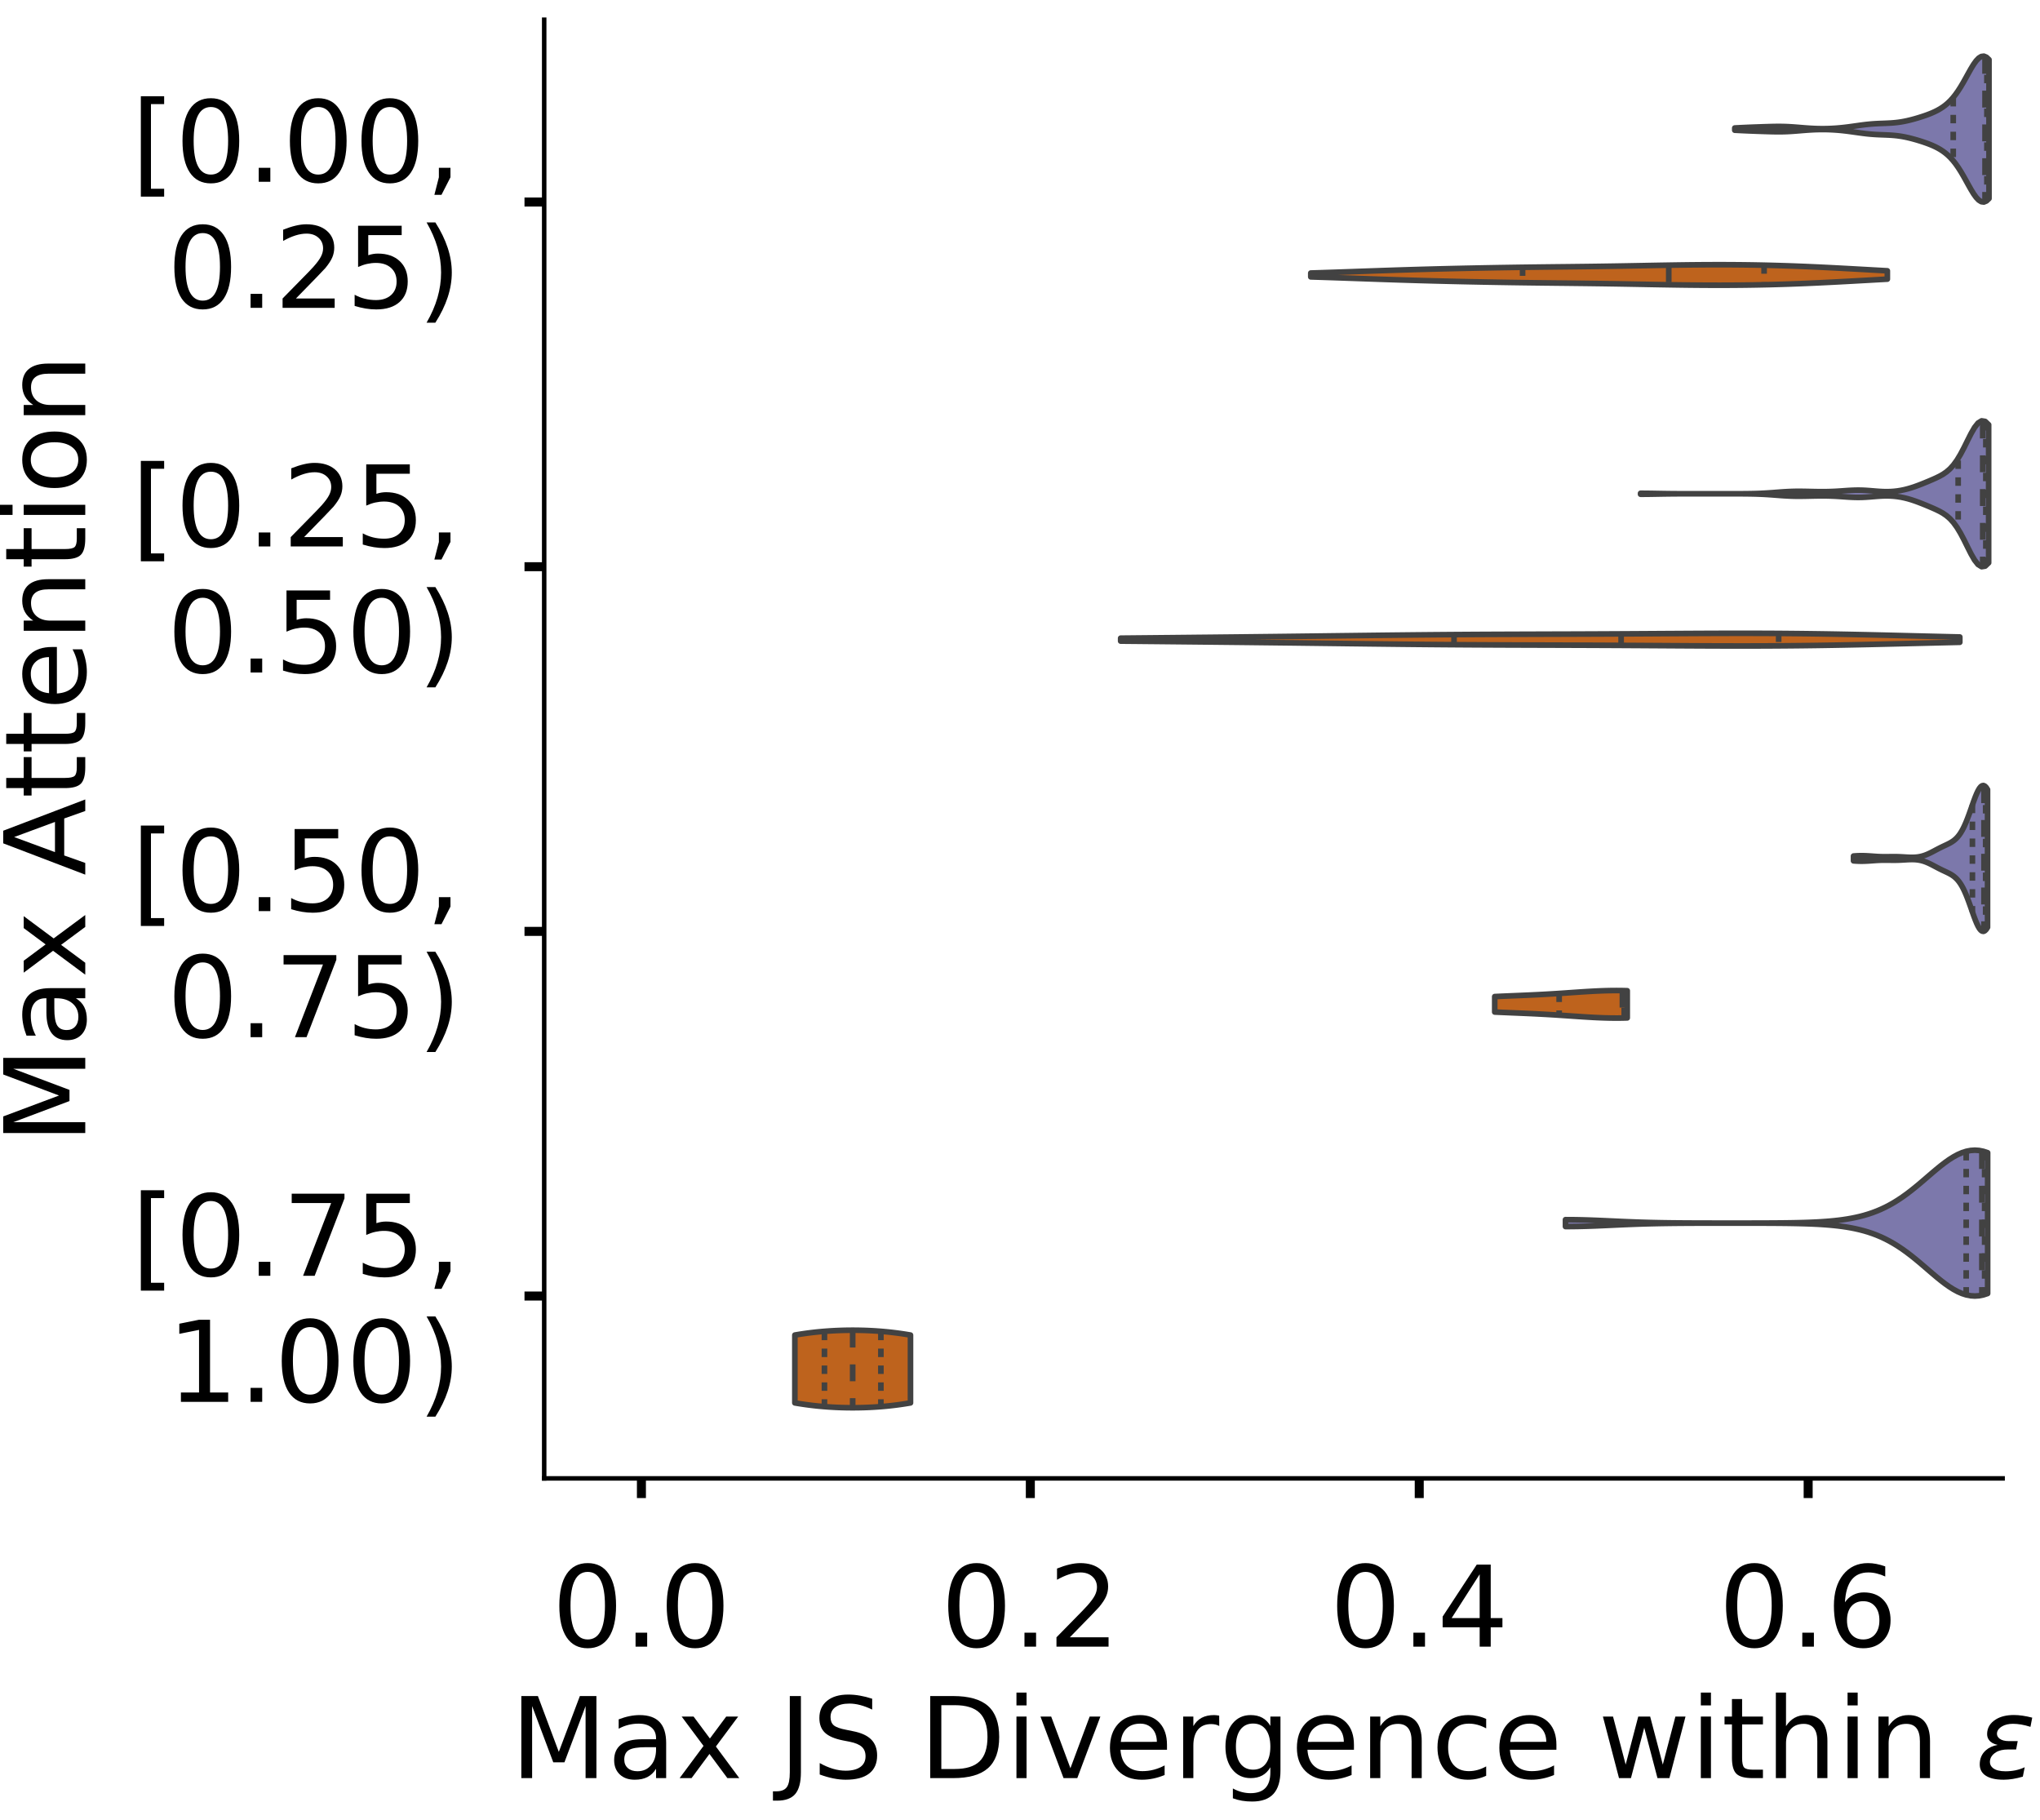 <?xml version="1.0" encoding="utf-8" standalone="no"?>
<!DOCTYPE svg PUBLIC "-//W3C//DTD SVG 1.1//EN"
  "http://www.w3.org/Graphics/SVG/1.1/DTD/svg11.dtd">
<!-- Created with matplotlib (https://matplotlib.org/) -->
<svg height="323.353pt" version="1.1" viewBox="0 0 362.497 323.353" width="362.497pt" xmlns="http://www.w3.org/2000/svg" xmlns:xlink="http://www.w3.org/1999/xlink">
 <defs>
  <style type="text/css">
*{stroke-linecap:butt;stroke-linejoin:round;}
  </style>
 </defs>
 <g id="figure_1">
  <g id="patch_1">
   <path d="M 0 323.353 
L 362.497 323.353 
L 362.497 -0 
L 0 -0 
z
" style="fill:#ffffff;"/>
  </g>
  <g id="axes_1">
   <g id="patch_2">
    <path d="M -273.813 262.653 
L -14.66 262.653 
L -14.66 3.5 
L -273.813 3.5 
z
" style="fill:#ffffff;"/>
   </g>
   <g id="patch_3">
    <path clip-path="url(#pd601147a0b)" d="M -262.034 262.653 
L -256.144 262.653 
L -256.144 262.653 
L -262.034 262.653 
z
" style="fill:#7570b3;opacity:0.6;stroke:#000000;stroke-linejoin:miter;stroke-width:0.5;"/>
   </g>
   <g id="patch_4">
    <path clip-path="url(#pd601147a0b)" d="M -256.144 262.653 
L -250.254 262.653 
L -250.254 262.653 
L -256.144 262.653 
z
" style="fill:#7570b3;opacity:0.6;stroke:#000000;stroke-linejoin:miter;stroke-width:0.5;"/>
   </g>
   <g id="patch_5">
    <path clip-path="url(#pd601147a0b)" d="M -250.254 262.653 
L -244.364 262.653 
L -244.364 262.653 
L -250.254 262.653 
z
" style="fill:#7570b3;opacity:0.6;stroke:#000000;stroke-linejoin:miter;stroke-width:0.5;"/>
   </g>
   <g id="patch_6">
    <path clip-path="url(#pd601147a0b)" d="M -244.364 262.653 
L -238.474 262.653 
L -238.474 262.653 
L -244.364 262.653 
z
" style="fill:#7570b3;opacity:0.6;stroke:#000000;stroke-linejoin:miter;stroke-width:0.5;"/>
   </g>
   <g id="patch_7">
    <path clip-path="url(#pd601147a0b)" d="M -238.474 262.653 
L -232.584 262.653 
L -232.584 262.653 
L -238.474 262.653 
z
" style="fill:#7570b3;opacity:0.6;stroke:#000000;stroke-linejoin:miter;stroke-width:0.5;"/>
   </g>
   <g id="patch_8">
    <path clip-path="url(#pd601147a0b)" d="M -232.584 262.653 
L -226.695 262.653 
L -226.695 262.653 
L -232.584 262.653 
z
" style="fill:#7570b3;opacity:0.6;stroke:#000000;stroke-linejoin:miter;stroke-width:0.5;"/>
   </g>
   <g id="patch_9">
    <path clip-path="url(#pd601147a0b)" d="M -226.695 262.653 
L -220.805 262.653 
L -220.805 262.653 
L -226.695 262.653 
z
" style="fill:#7570b3;opacity:0.6;stroke:#000000;stroke-linejoin:miter;stroke-width:0.5;"/>
   </g>
   <g id="patch_10">
    <path clip-path="url(#pd601147a0b)" d="M -220.805 262.653 
L -214.915 262.653 
L -214.915 262.653 
L -220.805 262.653 
z
" style="fill:#7570b3;opacity:0.6;stroke:#000000;stroke-linejoin:miter;stroke-width:0.5;"/>
   </g>
   <g id="patch_11">
    <path clip-path="url(#pd601147a0b)" d="M -214.915 262.653 
L -209.025 262.653 
L -209.025 262.653 
L -214.915 262.653 
z
" style="fill:#7570b3;opacity:0.6;stroke:#000000;stroke-linejoin:miter;stroke-width:0.5;"/>
   </g>
   <g id="patch_12">
    <path clip-path="url(#pd601147a0b)" d="M -209.025 262.653 
L -203.135 262.653 
L -203.135 262.653 
L -209.025 262.653 
z
" style="fill:#7570b3;opacity:0.6;stroke:#000000;stroke-linejoin:miter;stroke-width:0.5;"/>
   </g>
   <g id="patch_13">
    <path clip-path="url(#pd601147a0b)" d="M -203.135 262.653 
L -197.245 262.653 
L -197.245 262.653 
L -203.135 262.653 
z
" style="fill:#7570b3;opacity:0.6;stroke:#000000;stroke-linejoin:miter;stroke-width:0.5;"/>
   </g>
   <g id="patch_14">
    <path clip-path="url(#pd601147a0b)" d="M -197.245 262.653 
L -191.355 262.653 
L -191.355 262.653 
L -197.245 262.653 
z
" style="fill:#7570b3;opacity:0.6;stroke:#000000;stroke-linejoin:miter;stroke-width:0.5;"/>
   </g>
   <g id="patch_15">
    <path clip-path="url(#pd601147a0b)" d="M -191.355 262.653 
L -185.466 262.653 
L -185.466 262.653 
L -191.355 262.653 
z
" style="fill:#7570b3;opacity:0.6;stroke:#000000;stroke-linejoin:miter;stroke-width:0.5;"/>
   </g>
   <g id="patch_16">
    <path clip-path="url(#pd601147a0b)" d="M -185.466 262.653 
L -179.576 262.653 
L -179.576 262.653 
L -185.466 262.653 
z
" style="fill:#7570b3;opacity:0.6;stroke:#000000;stroke-linejoin:miter;stroke-width:0.5;"/>
   </g>
   <g id="patch_17">
    <path clip-path="url(#pd601147a0b)" d="M -179.576 262.653 
L -173.686 262.653 
L -173.686 262.653 
L -179.576 262.653 
z
" style="fill:#7570b3;opacity:0.6;stroke:#000000;stroke-linejoin:miter;stroke-width:0.5;"/>
   </g>
   <g id="patch_18">
    <path clip-path="url(#pd601147a0b)" d="M -173.686 262.653 
L -167.796 262.653 
L -167.796 262.653 
L -173.686 262.653 
z
" style="fill:#7570b3;opacity:0.6;stroke:#000000;stroke-linejoin:miter;stroke-width:0.5;"/>
   </g>
   <g id="patch_19">
    <path clip-path="url(#pd601147a0b)" d="M -167.796 262.653 
L -161.906 262.653 
L -161.906 262.653 
L -167.796 262.653 
z
" style="fill:#7570b3;opacity:0.6;stroke:#000000;stroke-linejoin:miter;stroke-width:0.5;"/>
   </g>
   <g id="patch_20">
    <path clip-path="url(#pd601147a0b)" d="M -161.906 262.653 
L -156.016 262.653 
L -156.016 262.653 
L -161.906 262.653 
z
" style="fill:#7570b3;opacity:0.6;stroke:#000000;stroke-linejoin:miter;stroke-width:0.5;"/>
   </g>
   <g id="patch_21">
    <path clip-path="url(#pd601147a0b)" d="M -156.016 262.653 
L -150.127 262.653 
L -150.127 262.653 
L -156.016 262.653 
z
" style="fill:#7570b3;opacity:0.6;stroke:#000000;stroke-linejoin:miter;stroke-width:0.5;"/>
   </g>
   <g id="patch_22">
    <path clip-path="url(#pd601147a0b)" d="M -150.127 262.653 
L -144.237 262.653 
L -144.237 262.653 
L -150.127 262.653 
z
" style="fill:#7570b3;opacity:0.6;stroke:#000000;stroke-linejoin:miter;stroke-width:0.5;"/>
   </g>
   <g id="patch_23">
    <path clip-path="url(#pd601147a0b)" d="M -144.237 262.653 
L -138.347 262.653 
L -138.347 262.653 
L -144.237 262.653 
z
" style="fill:#7570b3;opacity:0.6;stroke:#000000;stroke-linejoin:miter;stroke-width:0.5;"/>
   </g>
   <g id="patch_24">
    <path clip-path="url(#pd601147a0b)" d="M -138.347 262.653 
L -132.457 262.653 
L -132.457 262.653 
L -138.347 262.653 
z
" style="fill:#7570b3;opacity:0.6;stroke:#000000;stroke-linejoin:miter;stroke-width:0.5;"/>
   </g>
   <g id="patch_25">
    <path clip-path="url(#pd601147a0b)" d="M -132.457 262.653 
L -126.567 262.653 
L -126.567 262.653 
L -132.457 262.653 
z
" style="fill:#7570b3;opacity:0.6;stroke:#000000;stroke-linejoin:miter;stroke-width:0.5;"/>
   </g>
   <g id="patch_26">
    <path clip-path="url(#pd601147a0b)" d="M -126.567 262.653 
L -120.677 262.653 
L -120.677 262.653 
L -126.567 262.653 
z
" style="fill:#7570b3;opacity:0.6;stroke:#000000;stroke-linejoin:miter;stroke-width:0.5;"/>
   </g>
   <g id="patch_27">
    <path clip-path="url(#pd601147a0b)" d="M -120.677 262.653 
L -114.787 262.653 
L -114.787 262.653 
L -120.677 262.653 
z
" style="fill:#7570b3;opacity:0.6;stroke:#000000;stroke-linejoin:miter;stroke-width:0.5;"/>
   </g>
   <g id="patch_28">
    <path clip-path="url(#pd601147a0b)" d="M -114.787 262.653 
L -108.898 262.653 
L -108.898 262.653 
L -114.787 262.653 
z
" style="fill:#7570b3;opacity:0.6;stroke:#000000;stroke-linejoin:miter;stroke-width:0.5;"/>
   </g>
   <g id="patch_29">
    <path clip-path="url(#pd601147a0b)" d="M -108.898 262.653 
L -103.008 262.653 
L -103.008 262.653 
L -108.898 262.653 
z
" style="fill:#7570b3;opacity:0.6;stroke:#000000;stroke-linejoin:miter;stroke-width:0.5;"/>
   </g>
   <g id="patch_30">
    <path clip-path="url(#pd601147a0b)" d="M -103.008 262.653 
L -97.118 262.653 
L -97.118 261.958 
L -103.008 261.958 
z
" style="fill:#7570b3;opacity:0.6;stroke:#000000;stroke-linejoin:miter;stroke-width:0.5;"/>
   </g>
   <g id="patch_31">
    <path clip-path="url(#pd601147a0b)" d="M -97.118 262.653 
L -91.228 262.653 
L -91.228 262.653 
L -97.118 262.653 
z
" style="fill:#7570b3;opacity:0.6;stroke:#000000;stroke-linejoin:miter;stroke-width:0.5;"/>
   </g>
   <g id="patch_32">
    <path clip-path="url(#pd601147a0b)" d="M -91.228 262.653 
L -85.338 262.653 
L -85.338 261.958 
L -91.228 261.958 
z
" style="fill:#7570b3;opacity:0.6;stroke:#000000;stroke-linejoin:miter;stroke-width:0.5;"/>
   </g>
   <g id="patch_33">
    <path clip-path="url(#pd601147a0b)" d="M -85.338 262.653 
L -79.448 262.653 
L -79.448 262.653 
L -85.338 262.653 
z
" style="fill:#7570b3;opacity:0.6;stroke:#000000;stroke-linejoin:miter;stroke-width:0.5;"/>
   </g>
   <g id="patch_34">
    <path clip-path="url(#pd601147a0b)" d="M -79.448 262.653 
L -73.558 262.653 
L -73.558 262.653 
L -79.448 262.653 
z
" style="fill:#7570b3;opacity:0.6;stroke:#000000;stroke-linejoin:miter;stroke-width:0.5;"/>
   </g>
   <g id="patch_35">
    <path clip-path="url(#pd601147a0b)" d="M -73.558 262.653 
L -67.669 262.653 
L -67.669 259.872 
L -73.558 259.872 
z
" style="fill:#7570b3;opacity:0.6;stroke:#000000;stroke-linejoin:miter;stroke-width:0.5;"/>
   </g>
   <g id="patch_36">
    <path clip-path="url(#pd601147a0b)" d="M -67.669 262.653 
L -61.779 262.653 
L -61.779 256.396 
L -67.669 256.396 
z
" style="fill:#7570b3;opacity:0.6;stroke:#000000;stroke-linejoin:miter;stroke-width:0.5;"/>
   </g>
   <g id="patch_37">
    <path clip-path="url(#pd601147a0b)" d="M -61.779 262.653 
L -55.889 262.653 
L -55.889 260.568 
L -61.779 260.568 
z
" style="fill:#7570b3;opacity:0.6;stroke:#000000;stroke-linejoin:miter;stroke-width:0.5;"/>
   </g>
   <g id="patch_38">
    <path clip-path="url(#pd601147a0b)" d="M -55.889 262.653 
L -49.999 262.653 
L -49.999 255.006 
L -55.889 255.006 
z
" style="fill:#7570b3;opacity:0.6;stroke:#000000;stroke-linejoin:miter;stroke-width:0.5;"/>
   </g>
   <g id="patch_39">
    <path clip-path="url(#pd601147a0b)" d="M -49.999 262.653 
L -44.109 262.653 
L -44.109 252.225 
L -49.999 252.225 
z
" style="fill:#7570b3;opacity:0.6;stroke:#000000;stroke-linejoin:miter;stroke-width:0.5;"/>
   </g>
   <g id="patch_40">
    <path clip-path="url(#pd601147a0b)" d="M -44.109 262.653 
L -38.219 262.653 
L -38.219 241.796 
L -44.109 241.796 
z
" style="fill:#7570b3;opacity:0.6;stroke:#000000;stroke-linejoin:miter;stroke-width:0.5;"/>
   </g>
   <g id="patch_41">
    <path clip-path="url(#pd601147a0b)" d="M -38.219 262.653 
L -32.33 262.653 
L -32.33 193.824 
L -38.219 193.824 
z
" style="fill:#7570b3;opacity:0.6;stroke:#000000;stroke-linejoin:miter;stroke-width:0.5;"/>
   </g>
   <g id="patch_42">
    <path clip-path="url(#pd601147a0b)" d="M -32.33 262.653 
L -26.44 262.653 
L -26.44 15.841 
L -32.33 15.841 
z
" style="fill:#7570b3;opacity:0.6;stroke:#000000;stroke-linejoin:miter;stroke-width:0.5;"/>
   </g>
   <g id="patch_43">
    <path clip-path="url(#pd601147a0b)" d="M -262.034 262.653 
L -256.144 262.653 
L -256.144 262.653 
L -262.034 262.653 
z
" style="fill:#d95f02;opacity:0.6;stroke:#000000;stroke-linejoin:miter;stroke-width:0.5;"/>
   </g>
   <g id="patch_44">
    <path clip-path="url(#pd601147a0b)" d="M -256.144 262.653 
L -250.254 262.653 
L -250.254 262.653 
L -256.144 262.653 
z
" style="fill:#d95f02;opacity:0.6;stroke:#000000;stroke-linejoin:miter;stroke-width:0.5;"/>
   </g>
   <g id="patch_45">
    <path clip-path="url(#pd601147a0b)" d="M -250.254 262.653 
L -244.364 262.653 
L -244.364 262.653 
L -250.254 262.653 
z
" style="fill:#d95f02;opacity:0.6;stroke:#000000;stroke-linejoin:miter;stroke-width:0.5;"/>
   </g>
   <g id="patch_46">
    <path clip-path="url(#pd601147a0b)" d="M -244.364 262.653 
L -238.474 262.653 
L -238.474 262.653 
L -244.364 262.653 
z
" style="fill:#d95f02;opacity:0.6;stroke:#000000;stroke-linejoin:miter;stroke-width:0.5;"/>
   </g>
   <g id="patch_47">
    <path clip-path="url(#pd601147a0b)" d="M -238.474 262.653 
L -232.584 262.653 
L -232.584 259.054 
L -238.474 259.054 
z
" style="fill:#d95f02;opacity:0.6;stroke:#000000;stroke-linejoin:miter;stroke-width:0.5;"/>
   </g>
   <g id="patch_48">
    <path clip-path="url(#pd601147a0b)" d="M -232.584 262.653 
L -226.695 262.653 
L -226.695 262.653 
L -232.584 262.653 
z
" style="fill:#d95f02;opacity:0.6;stroke:#000000;stroke-linejoin:miter;stroke-width:0.5;"/>
   </g>
   <g id="patch_49">
    <path clip-path="url(#pd601147a0b)" d="M -226.695 262.653 
L -220.805 262.653 
L -220.805 262.653 
L -226.695 262.653 
z
" style="fill:#d95f02;opacity:0.6;stroke:#000000;stroke-linejoin:miter;stroke-width:0.5;"/>
   </g>
   <g id="patch_50">
    <path clip-path="url(#pd601147a0b)" d="M -220.805 262.653 
L -214.915 262.653 
L -214.915 259.054 
L -220.805 259.054 
z
" style="fill:#d95f02;opacity:0.6;stroke:#000000;stroke-linejoin:miter;stroke-width:0.5;"/>
   </g>
   <g id="patch_51">
    <path clip-path="url(#pd601147a0b)" d="M -214.915 262.653 
L -209.025 262.653 
L -209.025 262.653 
L -214.915 262.653 
z
" style="fill:#d95f02;opacity:0.6;stroke:#000000;stroke-linejoin:miter;stroke-width:0.5;"/>
   </g>
   <g id="patch_52">
    <path clip-path="url(#pd601147a0b)" d="M -209.025 262.653 
L -203.135 262.653 
L -203.135 262.653 
L -209.025 262.653 
z
" style="fill:#d95f02;opacity:0.6;stroke:#000000;stroke-linejoin:miter;stroke-width:0.5;"/>
   </g>
   <g id="patch_53">
    <path clip-path="url(#pd601147a0b)" d="M -203.135 262.653 
L -197.245 262.653 
L -197.245 262.653 
L -203.135 262.653 
z
" style="fill:#d95f02;opacity:0.6;stroke:#000000;stroke-linejoin:miter;stroke-width:0.5;"/>
   </g>
   <g id="patch_54">
    <path clip-path="url(#pd601147a0b)" d="M -197.245 262.653 
L -191.355 262.653 
L -191.355 262.653 
L -197.245 262.653 
z
" style="fill:#d95f02;opacity:0.6;stroke:#000000;stroke-linejoin:miter;stroke-width:0.5;"/>
   </g>
   <g id="patch_55">
    <path clip-path="url(#pd601147a0b)" d="M -191.355 262.653 
L -185.466 262.653 
L -185.466 262.653 
L -191.355 262.653 
z
" style="fill:#d95f02;opacity:0.6;stroke:#000000;stroke-linejoin:miter;stroke-width:0.5;"/>
   </g>
   <g id="patch_56">
    <path clip-path="url(#pd601147a0b)" d="M -185.466 262.653 
L -179.576 262.653 
L -179.576 262.653 
L -185.466 262.653 
z
" style="fill:#d95f02;opacity:0.6;stroke:#000000;stroke-linejoin:miter;stroke-width:0.5;"/>
   </g>
   <g id="patch_57">
    <path clip-path="url(#pd601147a0b)" d="M -179.576 262.653 
L -173.686 262.653 
L -173.686 259.054 
L -179.576 259.054 
z
" style="fill:#d95f02;opacity:0.6;stroke:#000000;stroke-linejoin:miter;stroke-width:0.5;"/>
   </g>
   <g id="patch_58">
    <path clip-path="url(#pd601147a0b)" d="M -173.686 262.653 
L -167.796 262.653 
L -167.796 262.653 
L -173.686 262.653 
z
" style="fill:#d95f02;opacity:0.6;stroke:#000000;stroke-linejoin:miter;stroke-width:0.5;"/>
   </g>
   <g id="patch_59">
    <path clip-path="url(#pd601147a0b)" d="M -167.796 262.653 
L -161.906 262.653 
L -161.906 259.054 
L -167.796 259.054 
z
" style="fill:#d95f02;opacity:0.6;stroke:#000000;stroke-linejoin:miter;stroke-width:0.5;"/>
   </g>
   <g id="patch_60">
    <path clip-path="url(#pd601147a0b)" d="M -161.906 262.653 
L -156.016 262.653 
L -156.016 262.653 
L -161.906 262.653 
z
" style="fill:#d95f02;opacity:0.6;stroke:#000000;stroke-linejoin:miter;stroke-width:0.5;"/>
   </g>
   <g id="patch_61">
    <path clip-path="url(#pd601147a0b)" d="M -156.016 262.653 
L -150.127 262.653 
L -150.127 259.054 
L -156.016 259.054 
z
" style="fill:#d95f02;opacity:0.6;stroke:#000000;stroke-linejoin:miter;stroke-width:0.5;"/>
   </g>
   <g id="patch_62">
    <path clip-path="url(#pd601147a0b)" d="M -150.127 262.653 
L -144.237 262.653 
L -144.237 255.455 
L -150.127 255.455 
z
" style="fill:#d95f02;opacity:0.6;stroke:#000000;stroke-linejoin:miter;stroke-width:0.5;"/>
   </g>
   <g id="patch_63">
    <path clip-path="url(#pd601147a0b)" d="M -144.237 262.653 
L -138.347 262.653 
L -138.347 259.054 
L -144.237 259.054 
z
" style="fill:#d95f02;opacity:0.6;stroke:#000000;stroke-linejoin:miter;stroke-width:0.5;"/>
   </g>
   <g id="patch_64">
    <path clip-path="url(#pd601147a0b)" d="M -138.347 262.653 
L -132.457 262.653 
L -132.457 251.857 
L -138.347 251.857 
z
" style="fill:#d95f02;opacity:0.6;stroke:#000000;stroke-linejoin:miter;stroke-width:0.5;"/>
   </g>
   <g id="patch_65">
    <path clip-path="url(#pd601147a0b)" d="M -132.457 262.653 
L -126.567 262.653 
L -126.567 251.857 
L -132.457 251.857 
z
" style="fill:#d95f02;opacity:0.6;stroke:#000000;stroke-linejoin:miter;stroke-width:0.5;"/>
   </g>
   <g id="patch_66">
    <path clip-path="url(#pd601147a0b)" d="M -126.567 262.653 
L -120.677 262.653 
L -120.677 237.461 
L -126.567 237.461 
z
" style="fill:#d95f02;opacity:0.6;stroke:#000000;stroke-linejoin:miter;stroke-width:0.5;"/>
   </g>
   <g id="patch_67">
    <path clip-path="url(#pd601147a0b)" d="M -120.677 262.653 
L -114.787 262.653 
L -114.787 241.06 
L -120.677 241.06 
z
" style="fill:#d95f02;opacity:0.6;stroke:#000000;stroke-linejoin:miter;stroke-width:0.5;"/>
   </g>
   <g id="patch_68">
    <path clip-path="url(#pd601147a0b)" d="M -114.787 262.653 
L -108.898 262.653 
L -108.898 241.06 
L -114.787 241.06 
z
" style="fill:#d95f02;opacity:0.6;stroke:#000000;stroke-linejoin:miter;stroke-width:0.5;"/>
   </g>
   <g id="patch_69">
    <path clip-path="url(#pd601147a0b)" d="M -108.898 262.653 
L -103.008 262.653 
L -103.008 248.258 
L -108.898 248.258 
z
" style="fill:#d95f02;opacity:0.6;stroke:#000000;stroke-linejoin:miter;stroke-width:0.5;"/>
   </g>
   <g id="patch_70">
    <path clip-path="url(#pd601147a0b)" d="M -103.008 262.653 
L -97.118 262.653 
L -97.118 241.06 
L -103.008 241.06 
z
" style="fill:#d95f02;opacity:0.6;stroke:#000000;stroke-linejoin:miter;stroke-width:0.5;"/>
   </g>
   <g id="patch_71">
    <path clip-path="url(#pd601147a0b)" d="M -97.118 262.653 
L -91.228 262.653 
L -91.228 230.263 
L -97.118 230.263 
z
" style="fill:#d95f02;opacity:0.6;stroke:#000000;stroke-linejoin:miter;stroke-width:0.5;"/>
   </g>
   <g id="patch_72">
    <path clip-path="url(#pd601147a0b)" d="M -91.228 262.653 
L -85.338 262.653 
L -85.338 255.455 
L -91.228 255.455 
z
" style="fill:#d95f02;opacity:0.6;stroke:#000000;stroke-linejoin:miter;stroke-width:0.5;"/>
   </g>
   <g id="patch_73">
    <path clip-path="url(#pd601147a0b)" d="M -85.338 262.653 
L -79.448 262.653 
L -79.448 226.664 
L -85.338 226.664 
z
" style="fill:#d95f02;opacity:0.6;stroke:#000000;stroke-linejoin:miter;stroke-width:0.5;"/>
   </g>
   <g id="patch_74">
    <path clip-path="url(#pd601147a0b)" d="M -79.448 262.653 
L -73.558 262.653 
L -73.558 244.659 
L -79.448 244.659 
z
" style="fill:#d95f02;opacity:0.6;stroke:#000000;stroke-linejoin:miter;stroke-width:0.5;"/>
   </g>
   <g id="patch_75">
    <path clip-path="url(#pd601147a0b)" d="M -73.558 262.653 
L -67.669 262.653 
L -67.669 237.461 
L -73.558 237.461 
z
" style="fill:#d95f02;opacity:0.6;stroke:#000000;stroke-linejoin:miter;stroke-width:0.5;"/>
   </g>
   <g id="patch_76">
    <path clip-path="url(#pd601147a0b)" d="M -67.669 262.653 
L -61.779 262.653 
L -61.779 226.664 
L -67.669 226.664 
z
" style="fill:#d95f02;opacity:0.6;stroke:#000000;stroke-linejoin:miter;stroke-width:0.5;"/>
   </g>
   <g id="patch_77">
    <path clip-path="url(#pd601147a0b)" d="M -61.779 262.653 
L -55.889 262.653 
L -55.889 237.461 
L -61.779 237.461 
z
" style="fill:#d95f02;opacity:0.6;stroke:#000000;stroke-linejoin:miter;stroke-width:0.5;"/>
   </g>
   <g id="patch_78">
    <path clip-path="url(#pd601147a0b)" d="M -55.889 262.653 
L -49.999 262.653 
L -49.999 248.258 
L -55.889 248.258 
z
" style="fill:#d95f02;opacity:0.6;stroke:#000000;stroke-linejoin:miter;stroke-width:0.5;"/>
   </g>
   <g id="patch_79">
    <path clip-path="url(#pd601147a0b)" d="M -49.999 262.653 
L -44.109 262.653 
L -44.109 248.258 
L -49.999 248.258 
z
" style="fill:#d95f02;opacity:0.6;stroke:#000000;stroke-linejoin:miter;stroke-width:0.5;"/>
   </g>
   <g id="patch_80">
    <path clip-path="url(#pd601147a0b)" d="M -44.109 262.653 
L -38.219 262.653 
L -38.219 262.653 
L -44.109 262.653 
z
" style="fill:#d95f02;opacity:0.6;stroke:#000000;stroke-linejoin:miter;stroke-width:0.5;"/>
   </g>
   <g id="patch_81">
    <path clip-path="url(#pd601147a0b)" d="M -38.219 262.653 
L -32.33 262.653 
L -32.33 259.054 
L -38.219 259.054 
z
" style="fill:#d95f02;opacity:0.6;stroke:#000000;stroke-linejoin:miter;stroke-width:0.5;"/>
   </g>
   <g id="patch_82">
    <path clip-path="url(#pd601147a0b)" d="M -32.33 262.653 
L -26.44 262.653 
L -26.44 262.653 
L -32.33 262.653 
z
" style="fill:#d95f02;opacity:0.6;stroke:#000000;stroke-linejoin:miter;stroke-width:0.5;"/>
   </g>
   <g id="matplotlib.axis_1">
    <g id="xtick_1">
     <g id="line2d_1">
      <defs>
       <path d="M 0 0 
L 0 3.5 
" id="m8acecc6af1" style="stroke:#000000;stroke-width:1.6;"/>
      </defs>
      <g/>
     </g>
     <g id="text_1">
      <!-- 0.0 -->
      <defs>
       <path d="M 31.781 66.406 
Q 24.172 66.406 20.328 58.906 
Q 16.5 51.422 16.5 36.375 
Q 16.5 21.391 20.328 13.891 
Q 24.172 6.391 31.781 6.391 
Q 39.453 6.391 43.281 13.891 
Q 47.125 21.391 47.125 36.375 
Q 47.125 51.422 43.281 58.906 
Q 39.453 66.406 31.781 66.406 
z
M 31.781 74.219 
Q 44.047 74.219 50.516 64.516 
Q 56.984 54.828 56.984 36.375 
Q 56.984 17.969 50.516 8.266 
Q 44.047 -1.422 31.781 -1.422 
Q 19.531 -1.422 13.062 8.266 
Q 6.594 17.969 6.594 36.375 
Q 6.594 54.828 13.062 64.516 
Q 19.531 74.219 31.781 74.219 
z
" id="DejaVuSans-48"/>
       <path d="M 10.688 12.406 
L 21 12.406 
L 21 0 
L 10.688 0 
z
" id="DejaVuSans-46"/>
      </defs>
      <g transform="translate(-277.937 292.55)scale(0.2 -0.2)">
       <use xlink:href="#DejaVuSans-48"/>
       <use x="63.623" xlink:href="#DejaVuSans-46"/>
       <use x="95.41" xlink:href="#DejaVuSans-48"/>
      </g>
     </g>
    </g>
    <g id="xtick_2">
     <g id="line2d_2">
      <g/>
     </g>
     <g id="text_2">
      <!-- 0.2 -->
      <defs>
       <path d="M 19.188 8.297 
L 53.609 8.297 
L 53.609 0 
L 7.328 0 
L 7.328 8.297 
Q 12.938 14.109 22.625 23.891 
Q 32.328 33.688 34.812 36.531 
Q 39.547 41.844 41.422 45.531 
Q 43.312 49.219 43.312 52.781 
Q 43.312 58.594 39.234 62.25 
Q 35.156 65.922 28.609 65.922 
Q 23.969 65.922 18.812 64.312 
Q 13.672 62.703 7.812 59.422 
L 7.812 69.391 
Q 13.766 71.781 18.938 73 
Q 24.125 74.219 28.422 74.219 
Q 39.75 74.219 46.484 68.547 
Q 53.219 62.891 53.219 53.422 
Q 53.219 48.922 51.531 44.891 
Q 49.859 40.875 45.406 35.406 
Q 44.188 33.984 37.641 27.219 
Q 31.109 20.453 19.188 8.297 
z
" id="DejaVuSans-50"/>
      </defs>
      <g transform="translate(-210.624 292.55)scale(0.2 -0.2)">
       <use xlink:href="#DejaVuSans-48"/>
       <use x="63.623" xlink:href="#DejaVuSans-46"/>
       <use x="95.41" xlink:href="#DejaVuSans-50"/>
      </g>
     </g>
    </g>
    <g id="xtick_3">
     <g id="line2d_3">
      <g/>
     </g>
     <g id="text_3">
      <!-- 0.4 -->
      <defs>
       <path d="M 37.797 64.312 
L 12.891 25.391 
L 37.797 25.391 
z
M 35.203 72.906 
L 47.609 72.906 
L 47.609 25.391 
L 58.016 25.391 
L 58.016 17.188 
L 47.609 17.188 
L 47.609 0 
L 37.797 0 
L 37.797 17.188 
L 4.891 17.188 
L 4.891 26.703 
z
" id="DejaVuSans-52"/>
      </defs>
      <g transform="translate(-143.312 292.55)scale(0.2 -0.2)">
       <use xlink:href="#DejaVuSans-48"/>
       <use x="63.623" xlink:href="#DejaVuSans-46"/>
       <use x="95.41" xlink:href="#DejaVuSans-52"/>
      </g>
     </g>
    </g>
    <g id="xtick_4">
     <g id="line2d_4">
      <g/>
     </g>
     <g id="text_4">
      <!-- 0.6 -->
      <defs>
       <path d="M 33.016 40.375 
Q 26.375 40.375 22.484 35.828 
Q 18.609 31.297 18.609 23.391 
Q 18.609 15.531 22.484 10.953 
Q 26.375 6.391 33.016 6.391 
Q 39.656 6.391 43.531 10.953 
Q 47.406 15.531 47.406 23.391 
Q 47.406 31.297 43.531 35.828 
Q 39.656 40.375 33.016 40.375 
z
M 52.594 71.297 
L 52.594 62.312 
Q 48.875 64.062 45.094 64.984 
Q 41.312 65.922 37.594 65.922 
Q 27.828 65.922 22.672 59.328 
Q 17.531 52.734 16.797 39.406 
Q 19.672 43.656 24.016 45.922 
Q 28.375 48.188 33.594 48.188 
Q 44.578 48.188 50.953 41.516 
Q 57.328 34.859 57.328 23.391 
Q 57.328 12.156 50.688 5.359 
Q 44.047 -1.422 33.016 -1.422 
Q 20.359 -1.422 13.672 8.266 
Q 6.984 17.969 6.984 36.375 
Q 6.984 53.656 15.188 63.938 
Q 23.391 74.219 37.203 74.219 
Q 40.922 74.219 44.703 73.484 
Q 48.484 72.75 52.594 71.297 
z
" id="DejaVuSans-54"/>
      </defs>
      <g transform="translate(-75.999 292.55)scale(0.2 -0.2)">
       <use xlink:href="#DejaVuSans-48"/>
       <use x="63.623" xlink:href="#DejaVuSans-46"/>
       <use x="95.41" xlink:href="#DejaVuSans-54"/>
      </g>
     </g>
    </g>
    <g id="text_5">
     <!--   -->
     <defs>
      <path id="DejaVuSans-32"/>
     </defs>
     <g transform="translate(-147.415 315.906)scale(0.2 -0.2)">
      <use xlink:href="#DejaVuSans-32"/>
     </g>
    </g>
   </g>
   <g id="matplotlib.axis_2">
    <g id="ytick_1">
     <g id="line2d_5">
      <defs>
       <path d="M 0 0 
L -3.5 0 
" id="mc5483ba415" style="stroke:#000000;stroke-width:1.6;"/>
      </defs>
      <g/>
     </g>
     <g id="text_6">
      <!-- 0.0 -->
      <g transform="translate(-320.32 270.252)scale(0.2 -0.2)">
       <use xlink:href="#DejaVuSans-48"/>
       <use x="63.623" xlink:href="#DejaVuSans-46"/>
       <use x="95.41" xlink:href="#DejaVuSans-48"/>
      </g>
     </g>
    </g>
    <g id="ytick_2">
     <g id="line2d_6">
      <g/>
     </g>
     <g id="text_7">
      <!-- 0.2 -->
      <g transform="translate(-320.32 196.834)scale(0.2 -0.2)">
       <use xlink:href="#DejaVuSans-48"/>
       <use x="63.623" xlink:href="#DejaVuSans-46"/>
       <use x="95.41" xlink:href="#DejaVuSans-50"/>
      </g>
     </g>
    </g>
    <g id="ytick_3">
     <g id="line2d_7">
      <g/>
     </g>
     <g id="text_8">
      <!-- 0.4 -->
      <g transform="translate(-320.32 123.416)scale(0.2 -0.2)">
       <use xlink:href="#DejaVuSans-48"/>
       <use x="63.623" xlink:href="#DejaVuSans-46"/>
       <use x="95.41" xlink:href="#DejaVuSans-52"/>
      </g>
     </g>
    </g>
    <g id="ytick_4">
     <g id="line2d_8">
      <g/>
     </g>
     <g id="text_9">
      <!-- 0.6 -->
      <g transform="translate(-320.32 49.998)scale(0.2 -0.2)">
       <use xlink:href="#DejaVuSans-48"/>
       <use x="63.623" xlink:href="#DejaVuSans-46"/>
       <use x="95.41" xlink:href="#DejaVuSans-54"/>
      </g>
     </g>
    </g>
    <g id="text_10">
     <!--   -->
     <g transform="translate(-327.98 135.873)rotate(-90)scale(0.176 -0.176)">
      <use xlink:href="#DejaVuSans-32"/>
     </g>
    </g>
   </g>
   <g id="patch_83">
    <path style="fill:none;stroke:#000000;stroke-linecap:square;stroke-linejoin:miter;stroke-width:0.8;"/>
   </g>
   <g id="patch_84">
    <path style="fill:none;stroke:#000000;stroke-linecap:square;stroke-linejoin:miter;stroke-width:0.8;"/>
   </g>
  </g>
  <g id="axes_2">
   <g id="patch_85">
    <path d="M 96.7 262.653 
L 355.853 262.653 
L 355.853 3.5 
L 96.7 3.5 
z
" style="fill:#ffffff;"/>
   </g>
   <g id="PolyCollection_1">
    <defs>
     <path d="M 308.257 -300.217 
L 308.257 -300.616 
L 308.713 -300.639 
L 309.169 -300.662 
L 309.626 -300.684 
L 310.082 -300.705 
L 310.538 -300.725 
L 310.995 -300.744 
L 311.451 -300.762 
L 311.907 -300.779 
L 312.364 -300.795 
L 312.82 -300.811 
L 313.277 -300.827 
L 313.733 -300.842 
L 314.189 -300.856 
L 314.646 -300.868 
L 315.102 -300.879 
L 315.558 -300.886 
L 316.015 -300.889 
L 316.471 -300.887 
L 316.927 -300.879 
L 317.384 -300.865 
L 317.84 -300.844 
L 318.296 -300.818 
L 318.753 -300.787 
L 319.209 -300.752 
L 319.665 -300.715 
L 320.122 -300.678 
L 320.578 -300.641 
L 321.035 -300.606 
L 321.491 -300.575 
L 321.947 -300.548 
L 322.404 -300.526 
L 322.86 -300.51 
L 323.316 -300.5 
L 323.773 -300.495 
L 324.229 -300.497 
L 324.685 -300.506 
L 325.142 -300.52 
L 325.598 -300.541 
L 326.054 -300.568 
L 326.511 -300.602 
L 326.967 -300.641 
L 327.423 -300.687 
L 327.88 -300.738 
L 328.336 -300.794 
L 328.792 -300.854 
L 329.249 -300.917 
L 329.705 -300.981 
L 330.162 -301.046 
L 330.618 -301.109 
L 331.074 -301.169 
L 331.531 -301.225 
L 331.987 -301.274 
L 332.443 -301.317 
L 332.9 -301.352 
L 333.356 -301.381 
L 333.812 -301.404 
L 334.269 -301.422 
L 334.725 -301.439 
L 335.181 -301.457 
L 335.638 -301.478 
L 336.094 -301.504 
L 336.55 -301.54 
L 337.007 -301.586 
L 337.463 -301.643 
L 337.92 -301.713 
L 338.376 -301.796 
L 338.832 -301.891 
L 339.289 -301.997 
L 339.745 -302.112 
L 340.201 -302.236 
L 340.658 -302.368 
L 341.114 -302.507 
L 341.57 -302.652 
L 342.027 -302.805 
L 342.483 -302.968 
L 342.939 -303.143 
L 343.396 -303.332 
L 343.852 -303.54 
L 344.308 -303.772 
L 344.765 -304.033 
L 345.221 -304.329 
L 345.678 -304.667 
L 346.134 -305.055 
L 346.59 -305.499 
L 347.047 -306.006 
L 347.503 -306.582 
L 347.959 -307.229 
L 348.416 -307.944 
L 348.872 -308.717 
L 349.328 -309.531 
L 349.785 -310.359 
L 350.241 -311.167 
L 350.697 -311.912 
L 351.154 -312.549 
L 351.61 -313.031 
L 352.066 -313.316 
L 352.523 -313.375 
L 352.979 -313.187 
L 353.435 -312.753 
L 353.435 -288.08 
L 353.435 -288.08 
L 352.979 -287.646 
L 352.523 -287.459 
L 352.066 -287.517 
L 351.61 -287.803 
L 351.154 -288.285 
L 350.697 -288.921 
L 350.241 -289.667 
L 349.785 -290.475 
L 349.328 -291.303 
L 348.872 -292.117 
L 348.416 -292.89 
L 347.959 -293.605 
L 347.503 -294.251 
L 347.047 -294.827 
L 346.59 -295.335 
L 346.134 -295.779 
L 345.678 -296.166 
L 345.221 -296.504 
L 344.765 -296.801 
L 344.308 -297.062 
L 343.852 -297.293 
L 343.396 -297.502 
L 342.939 -297.691 
L 342.483 -297.866 
L 342.027 -298.028 
L 341.57 -298.182 
L 341.114 -298.327 
L 340.658 -298.466 
L 340.201 -298.597 
L 339.745 -298.721 
L 339.289 -298.837 
L 338.832 -298.943 
L 338.376 -299.037 
L 337.92 -299.12 
L 337.463 -299.19 
L 337.007 -299.248 
L 336.55 -299.294 
L 336.094 -299.329 
L 335.638 -299.356 
L 335.181 -299.377 
L 334.725 -299.394 
L 334.269 -299.411 
L 333.812 -299.43 
L 333.356 -299.453 
L 332.9 -299.482 
L 332.443 -299.517 
L 331.987 -299.56 
L 331.531 -299.609 
L 331.074 -299.665 
L 330.618 -299.725 
L 330.162 -299.788 
L 329.705 -299.853 
L 329.249 -299.917 
L 328.792 -299.98 
L 328.336 -300.04 
L 327.88 -300.096 
L 327.423 -300.147 
L 326.967 -300.192 
L 326.511 -300.232 
L 326.054 -300.265 
L 325.598 -300.292 
L 325.142 -300.313 
L 324.685 -300.328 
L 324.229 -300.336 
L 323.773 -300.338 
L 323.316 -300.334 
L 322.86 -300.324 
L 322.404 -300.308 
L 321.947 -300.286 
L 321.491 -300.259 
L 321.035 -300.228 
L 320.578 -300.193 
L 320.122 -300.156 
L 319.665 -300.118 
L 319.209 -300.081 
L 318.753 -300.047 
L 318.296 -300.016 
L 317.84 -299.989 
L 317.384 -299.969 
L 316.927 -299.955 
L 316.471 -299.947 
L 316.015 -299.945 
L 315.558 -299.948 
L 315.102 -299.955 
L 314.646 -299.965 
L 314.189 -299.978 
L 313.733 -299.992 
L 313.277 -300.007 
L 312.82 -300.023 
L 312.364 -300.038 
L 311.907 -300.055 
L 311.451 -300.072 
L 310.995 -300.09 
L 310.538 -300.109 
L 310.082 -300.129 
L 309.626 -300.15 
L 309.169 -300.172 
L 308.713 -300.195 
L 308.257 -300.217 
z
" id="meda03273ae" style="stroke:#424242;"/>
    </defs>
    <g clip-path="url(#p306e657d43)">
     <use style="fill:#7c78ab;stroke:#424242;" x="0" xlink:href="#meda03273ae" y="323.353"/>
    </g>
   </g>
   <g id="PolyCollection_2">
    <defs>
     <path d="M 232.918 -274.159 
L 232.918 -274.844 
L 233.953 -274.876 
L 234.988 -274.909 
L 236.023 -274.943 
L 237.058 -274.977 
L 238.093 -275.013 
L 239.127 -275.049 
L 240.162 -275.085 
L 241.197 -275.122 
L 242.232 -275.158 
L 243.267 -275.195 
L 244.302 -275.231 
L 245.337 -275.267 
L 246.372 -275.302 
L 247.407 -275.336 
L 248.442 -275.37 
L 249.476 -275.402 
L 250.511 -275.434 
L 251.546 -275.465 
L 252.581 -275.495 
L 253.616 -275.523 
L 254.651 -275.551 
L 255.686 -275.578 
L 256.721 -275.603 
L 257.756 -275.628 
L 258.791 -275.652 
L 259.826 -275.675 
L 260.86 -275.697 
L 261.895 -275.718 
L 262.93 -275.739 
L 263.965 -275.759 
L 265 -275.777 
L 266.035 -275.796 
L 267.07 -275.813 
L 268.105 -275.829 
L 269.14 -275.845 
L 270.175 -275.86 
L 271.209 -275.874 
L 272.244 -275.887 
L 273.279 -275.9 
L 274.314 -275.913 
L 275.349 -275.924 
L 276.384 -275.936 
L 277.419 -275.947 
L 278.454 -275.958 
L 279.489 -275.97 
L 280.524 -275.982 
L 281.558 -275.994 
L 282.593 -276.007 
L 283.628 -276.021 
L 284.663 -276.035 
L 285.698 -276.051 
L 286.733 -276.067 
L 287.768 -276.084 
L 288.803 -276.102 
L 289.838 -276.121 
L 290.873 -276.14 
L 291.907 -276.159 
L 292.942 -276.179 
L 293.977 -276.198 
L 295.012 -276.217 
L 296.047 -276.234 
L 297.082 -276.251 
L 298.117 -276.267 
L 299.152 -276.281 
L 300.187 -276.294 
L 301.222 -276.304 
L 302.256 -276.313 
L 303.291 -276.319 
L 304.326 -276.323 
L 305.361 -276.325 
L 306.396 -276.324 
L 307.431 -276.32 
L 308.466 -276.313 
L 309.501 -276.304 
L 310.536 -276.291 
L 311.571 -276.276 
L 312.606 -276.257 
L 313.64 -276.236 
L 314.675 -276.211 
L 315.71 -276.183 
L 316.745 -276.152 
L 317.78 -276.119 
L 318.815 -276.082 
L 319.85 -276.042 
L 320.885 -276 
L 321.92 -275.955 
L 322.955 -275.908 
L 323.989 -275.858 
L 325.024 -275.807 
L 326.059 -275.754 
L 327.094 -275.7 
L 328.129 -275.644 
L 329.164 -275.588 
L 330.199 -275.53 
L 331.234 -275.473 
L 332.269 -275.415 
L 333.304 -275.357 
L 334.338 -275.3 
L 335.373 -275.243 
L 335.373 -273.76 
L 335.373 -273.76 
L 334.338 -273.703 
L 333.304 -273.646 
L 332.269 -273.588 
L 331.234 -273.53 
L 330.199 -273.473 
L 329.164 -273.415 
L 328.129 -273.359 
L 327.094 -273.303 
L 326.059 -273.249 
L 325.024 -273.196 
L 323.989 -273.145 
L 322.955 -273.095 
L 321.92 -273.048 
L 320.885 -273.003 
L 319.85 -272.961 
L 318.815 -272.921 
L 317.78 -272.884 
L 316.745 -272.851 
L 315.71 -272.82 
L 314.675 -272.792 
L 313.64 -272.767 
L 312.606 -272.746 
L 311.571 -272.727 
L 310.536 -272.712 
L 309.501 -272.699 
L 308.466 -272.69 
L 307.431 -272.683 
L 306.396 -272.679 
L 305.361 -272.678 
L 304.326 -272.68 
L 303.291 -272.684 
L 302.256 -272.69 
L 301.222 -272.699 
L 300.187 -272.709 
L 299.152 -272.722 
L 298.117 -272.736 
L 297.082 -272.752 
L 296.047 -272.769 
L 295.012 -272.786 
L 293.977 -272.805 
L 292.942 -272.824 
L 291.907 -272.844 
L 290.873 -272.863 
L 289.838 -272.882 
L 288.803 -272.901 
L 287.768 -272.919 
L 286.733 -272.936 
L 285.698 -272.952 
L 284.663 -272.968 
L 283.628 -272.982 
L 282.593 -272.996 
L 281.558 -273.009 
L 280.524 -273.021 
L 279.489 -273.033 
L 278.454 -273.045 
L 277.419 -273.056 
L 276.384 -273.067 
L 275.349 -273.079 
L 274.314 -273.09 
L 273.279 -273.103 
L 272.244 -273.116 
L 271.209 -273.129 
L 270.175 -273.143 
L 269.14 -273.158 
L 268.105 -273.174 
L 267.07 -273.19 
L 266.035 -273.207 
L 265 -273.226 
L 263.965 -273.244 
L 262.93 -273.264 
L 261.895 -273.285 
L 260.86 -273.306 
L 259.826 -273.328 
L 258.791 -273.351 
L 257.756 -273.375 
L 256.721 -273.4 
L 255.686 -273.425 
L 254.651 -273.452 
L 253.616 -273.48 
L 252.581 -273.508 
L 251.546 -273.538 
L 250.511 -273.569 
L 249.476 -273.601 
L 248.442 -273.633 
L 247.407 -273.667 
L 246.372 -273.701 
L 245.337 -273.736 
L 244.302 -273.772 
L 243.267 -273.808 
L 242.232 -273.845 
L 241.197 -273.881 
L 240.162 -273.918 
L 239.127 -273.954 
L 238.093 -273.99 
L 237.058 -274.026 
L 236.023 -274.06 
L 234.988 -274.094 
L 233.953 -274.127 
L 232.918 -274.159 
z
" id="m42286751d6" style="stroke:#424242;"/>
    </defs>
    <g clip-path="url(#p306e657d43)">
     <use style="fill:#be631d;stroke:#424242;" x="0" xlink:href="#m42286751d6" y="323.353"/>
    </g>
   </g>
   <g id="PolyCollection_3">
    <defs>
     <path d="M 291.517 -235.542 
L 291.517 -235.715 
L 292.142 -235.713 
L 292.767 -235.708 
L 293.391 -235.7 
L 294.016 -235.689 
L 294.641 -235.678 
L 295.266 -235.667 
L 295.891 -235.657 
L 296.515 -235.649 
L 297.14 -235.642 
L 297.765 -235.637 
L 298.39 -235.634 
L 299.015 -235.632 
L 299.639 -235.63 
L 300.264 -235.629 
L 300.889 -235.629 
L 301.514 -235.629 
L 302.139 -235.629 
L 302.763 -235.629 
L 303.388 -235.629 
L 304.013 -235.629 
L 304.638 -235.629 
L 305.263 -235.629 
L 305.887 -235.629 
L 306.512 -235.629 
L 307.137 -235.629 
L 307.762 -235.629 
L 308.387 -235.63 
L 309.011 -235.632 
L 309.636 -235.635 
L 310.261 -235.64 
L 310.886 -235.648 
L 311.511 -235.659 
L 312.135 -235.676 
L 312.76 -235.698 
L 313.385 -235.727 
L 314.01 -235.763 
L 314.635 -235.805 
L 315.26 -235.851 
L 315.884 -235.899 
L 316.509 -235.946 
L 317.134 -235.988 
L 317.759 -236.022 
L 318.384 -236.047 
L 319.008 -236.062 
L 319.633 -236.066 
L 320.258 -236.062 
L 320.883 -236.053 
L 321.508 -236.04 
L 322.132 -236.026 
L 322.757 -236.014 
L 323.382 -236.007 
L 324.007 -236.006 
L 324.632 -236.012 
L 325.256 -236.027 
L 325.881 -236.052 
L 326.506 -236.086 
L 327.131 -236.126 
L 327.756 -236.17 
L 328.38 -236.213 
L 329.005 -236.248 
L 329.63 -236.271 
L 330.255 -236.278 
L 330.88 -236.267 
L 331.504 -236.238 
L 332.129 -236.195 
L 332.754 -236.145 
L 333.379 -236.093 
L 334.004 -236.048 
L 334.628 -236.016 
L 335.253 -236.005 
L 335.878 -236.018 
L 336.503 -236.058 
L 337.128 -236.127 
L 337.752 -236.226 
L 338.377 -236.354 
L 339.002 -236.511 
L 339.627 -236.695 
L 340.252 -236.902 
L 340.876 -237.129 
L 341.501 -237.371 
L 342.126 -237.623 
L 342.751 -237.883 
L 343.376 -238.15 
L 344 -238.429 
L 344.625 -238.733 
L 345.25 -239.084 
L 345.875 -239.513 
L 346.5 -240.054 
L 347.124 -240.743 
L 347.749 -241.604 
L 348.374 -242.641 
L 348.999 -243.825 
L 349.624 -245.088 
L 350.248 -246.327 
L 350.873 -247.41 
L 351.498 -248.203 
L 352.123 -248.586 
L 352.748 -248.488 
L 353.372 -247.894 
L 353.372 -223.363 
L 353.372 -223.363 
L 352.748 -222.769 
L 352.123 -222.671 
L 351.498 -223.054 
L 350.873 -223.847 
L 350.248 -224.93 
L 349.624 -226.169 
L 348.999 -227.432 
L 348.374 -228.616 
L 347.749 -229.653 
L 347.124 -230.514 
L 346.5 -231.203 
L 345.875 -231.744 
L 345.25 -232.173 
L 344.625 -232.524 
L 344 -232.828 
L 343.376 -233.107 
L 342.751 -233.374 
L 342.126 -233.634 
L 341.501 -233.886 
L 340.876 -234.128 
L 340.252 -234.355 
L 339.627 -234.562 
L 339.002 -234.746 
L 338.377 -234.903 
L 337.752 -235.031 
L 337.128 -235.13 
L 336.503 -235.199 
L 335.878 -235.239 
L 335.253 -235.252 
L 334.628 -235.241 
L 334.004 -235.209 
L 333.379 -235.164 
L 332.754 -235.112 
L 332.129 -235.062 
L 331.504 -235.019 
L 330.88 -234.99 
L 330.255 -234.979 
L 329.63 -234.986 
L 329.005 -235.009 
L 328.38 -235.044 
L 327.756 -235.087 
L 327.131 -235.131 
L 326.506 -235.171 
L 325.881 -235.205 
L 325.256 -235.23 
L 324.632 -235.245 
L 324.007 -235.251 
L 323.382 -235.25 
L 322.757 -235.243 
L 322.132 -235.231 
L 321.508 -235.217 
L 320.883 -235.204 
L 320.258 -235.195 
L 319.633 -235.191 
L 319.008 -235.195 
L 318.384 -235.21 
L 317.759 -235.235 
L 317.134 -235.269 
L 316.509 -235.311 
L 315.884 -235.358 
L 315.26 -235.406 
L 314.635 -235.452 
L 314.01 -235.494 
L 313.385 -235.53 
L 312.76 -235.559 
L 312.135 -235.581 
L 311.511 -235.598 
L 310.886 -235.609 
L 310.261 -235.617 
L 309.636 -235.622 
L 309.011 -235.625 
L 308.387 -235.627 
L 307.762 -235.628 
L 307.137 -235.628 
L 306.512 -235.628 
L 305.887 -235.628 
L 305.263 -235.628 
L 304.638 -235.628 
L 304.013 -235.628 
L 303.388 -235.628 
L 302.763 -235.628 
L 302.139 -235.628 
L 301.514 -235.628 
L 300.889 -235.628 
L 300.264 -235.628 
L 299.639 -235.627 
L 299.015 -235.625 
L 298.39 -235.623 
L 297.765 -235.62 
L 297.14 -235.615 
L 296.515 -235.608 
L 295.891 -235.6 
L 295.266 -235.59 
L 294.641 -235.579 
L 294.016 -235.568 
L 293.391 -235.557 
L 292.767 -235.549 
L 292.142 -235.544 
L 291.517 -235.542 
z
" id="m8d8289c6eb" style="stroke:#424242;"/>
    </defs>
    <g clip-path="url(#p306e657d43)">
     <use style="fill:#7c78ab;stroke:#424242;" x="0" xlink:href="#m8d8289c6eb" y="323.353"/>
    </g>
   </g>
   <g id="PolyCollection_4">
    <defs>
     <path d="M 199.134 -209.452 
L 199.134 -209.974 
L 200.64 -209.988 
L 202.147 -210.003 
L 203.653 -210.017 
L 205.159 -210.032 
L 206.665 -210.047 
L 208.171 -210.061 
L 209.678 -210.076 
L 211.184 -210.091 
L 212.69 -210.107 
L 214.196 -210.122 
L 215.703 -210.137 
L 217.209 -210.153 
L 218.715 -210.169 
L 220.221 -210.185 
L 221.727 -210.202 
L 223.234 -210.218 
L 224.74 -210.235 
L 226.246 -210.252 
L 227.752 -210.27 
L 229.258 -210.288 
L 230.765 -210.306 
L 232.271 -210.324 
L 233.777 -210.342 
L 235.283 -210.361 
L 236.789 -210.38 
L 238.296 -210.399 
L 239.802 -210.417 
L 241.308 -210.436 
L 242.814 -210.454 
L 244.32 -210.472 
L 245.827 -210.49 
L 247.333 -210.507 
L 248.839 -210.523 
L 250.345 -210.539 
L 251.852 -210.554 
L 253.358 -210.568 
L 254.864 -210.582 
L 256.37 -210.594 
L 257.876 -210.606 
L 259.383 -210.616 
L 260.889 -210.626 
L 262.395 -210.635 
L 263.901 -210.643 
L 265.407 -210.65 
L 266.914 -210.656 
L 268.42 -210.662 
L 269.926 -210.667 
L 271.432 -210.672 
L 272.938 -210.677 
L 274.445 -210.682 
L 275.951 -210.687 
L 277.457 -210.691 
L 278.963 -210.696 
L 280.47 -210.702 
L 281.976 -210.707 
L 283.482 -210.714 
L 284.988 -210.72 
L 286.494 -210.728 
L 288.001 -210.736 
L 289.507 -210.744 
L 291.013 -210.753 
L 292.519 -210.762 
L 294.025 -210.771 
L 295.532 -210.781 
L 297.038 -210.79 
L 298.544 -210.799 
L 300.05 -210.808 
L 301.556 -210.816 
L 303.063 -210.823 
L 304.569 -210.829 
L 306.075 -210.834 
L 307.581 -210.837 
L 309.087 -210.839 
L 310.594 -210.838 
L 312.1 -210.835 
L 313.606 -210.83 
L 315.112 -210.823 
L 316.619 -210.813 
L 318.125 -210.8 
L 319.631 -210.785 
L 321.137 -210.767 
L 322.643 -210.747 
L 324.15 -210.725 
L 325.656 -210.7 
L 327.162 -210.672 
L 328.668 -210.643 
L 330.174 -210.612 
L 331.681 -210.58 
L 333.187 -210.546 
L 334.693 -210.511 
L 336.199 -210.475 
L 337.705 -210.438 
L 339.212 -210.401 
L 340.718 -210.364 
L 342.224 -210.327 
L 343.73 -210.291 
L 345.236 -210.255 
L 346.743 -210.219 
L 348.249 -210.185 
L 348.249 -209.242 
L 348.249 -209.242 
L 346.743 -209.207 
L 345.236 -209.172 
L 343.73 -209.136 
L 342.224 -209.099 
L 340.718 -209.062 
L 339.212 -209.025 
L 337.705 -208.988 
L 336.199 -208.952 
L 334.693 -208.916 
L 333.187 -208.881 
L 331.681 -208.847 
L 330.174 -208.814 
L 328.668 -208.783 
L 327.162 -208.754 
L 325.656 -208.727 
L 324.15 -208.702 
L 322.643 -208.679 
L 321.137 -208.659 
L 319.631 -208.641 
L 318.125 -208.626 
L 316.619 -208.614 
L 315.112 -208.604 
L 313.606 -208.596 
L 312.1 -208.591 
L 310.594 -208.588 
L 309.087 -208.588 
L 307.581 -208.589 
L 306.075 -208.592 
L 304.569 -208.597 
L 303.063 -208.603 
L 301.556 -208.61 
L 300.05 -208.618 
L 298.544 -208.627 
L 297.038 -208.636 
L 295.532 -208.646 
L 294.025 -208.655 
L 292.519 -208.664 
L 291.013 -208.674 
L 289.507 -208.682 
L 288.001 -208.691 
L 286.494 -208.699 
L 284.988 -208.706 
L 283.482 -208.713 
L 281.976 -208.719 
L 280.47 -208.725 
L 278.963 -208.73 
L 277.457 -208.735 
L 275.951 -208.74 
L 274.445 -208.744 
L 272.938 -208.749 
L 271.432 -208.754 
L 269.926 -208.759 
L 268.42 -208.764 
L 266.914 -208.77 
L 265.407 -208.777 
L 263.901 -208.784 
L 262.395 -208.792 
L 260.889 -208.8 
L 259.383 -208.81 
L 257.876 -208.821 
L 256.37 -208.832 
L 254.864 -208.845 
L 253.358 -208.858 
L 251.852 -208.872 
L 250.345 -208.887 
L 248.839 -208.903 
L 247.333 -208.92 
L 245.827 -208.937 
L 244.32 -208.954 
L 242.814 -208.972 
L 241.308 -208.991 
L 239.802 -209.009 
L 238.296 -209.028 
L 236.789 -209.047 
L 235.283 -209.065 
L 233.777 -209.084 
L 232.271 -209.102 
L 230.765 -209.121 
L 229.258 -209.139 
L 227.752 -209.156 
L 226.246 -209.174 
L 224.74 -209.191 
L 223.234 -209.208 
L 221.727 -209.225 
L 220.221 -209.241 
L 218.715 -209.257 
L 217.209 -209.273 
L 215.703 -209.289 
L 214.196 -209.304 
L 212.69 -209.32 
L 211.184 -209.335 
L 209.678 -209.35 
L 208.171 -209.365 
L 206.665 -209.38 
L 205.159 -209.395 
L 203.653 -209.409 
L 202.147 -209.424 
L 200.64 -209.438 
L 199.134 -209.452 
z
" id="m5c371415ad" style="stroke:#424242;"/>
    </defs>
    <g clip-path="url(#p306e657d43)">
     <use style="fill:#be631d;stroke:#424242;" x="0" xlink:href="#m5c371415ad" y="323.353"/>
    </g>
   </g>
   <g id="PolyCollection_5">
    <defs>
     <path d="M 329.361 -170.411 
L 329.361 -171.27 
L 329.602 -171.288 
L 329.842 -171.304 
L 330.083 -171.316 
L 330.323 -171.324 
L 330.564 -171.329 
L 330.805 -171.331 
L 331.045 -171.329 
L 331.286 -171.323 
L 331.526 -171.315 
L 331.767 -171.304 
L 332.007 -171.29 
L 332.248 -171.275 
L 332.488 -171.258 
L 332.729 -171.241 
L 332.969 -171.224 
L 333.21 -171.207 
L 333.451 -171.192 
L 333.691 -171.178 
L 333.932 -171.166 
L 334.172 -171.157 
L 334.413 -171.15 
L 334.653 -171.146 
L 334.894 -171.144 
L 335.134 -171.145 
L 335.375 -171.146 
L 335.615 -171.149 
L 335.856 -171.152 
L 336.097 -171.155 
L 336.337 -171.157 
L 336.578 -171.158 
L 336.818 -171.156 
L 337.059 -171.153 
L 337.299 -171.146 
L 337.54 -171.138 
L 337.78 -171.127 
L 338.021 -171.114 
L 338.261 -171.101 
L 338.502 -171.086 
L 338.743 -171.072 
L 338.983 -171.059 
L 339.224 -171.048 
L 339.464 -171.04 
L 339.705 -171.037 
L 339.945 -171.039 
L 340.186 -171.047 
L 340.426 -171.063 
L 340.667 -171.086 
L 340.908 -171.119 
L 341.148 -171.162 
L 341.389 -171.215 
L 341.629 -171.278 
L 341.87 -171.352 
L 342.11 -171.436 
L 342.351 -171.53 
L 342.591 -171.633 
L 342.832 -171.743 
L 343.072 -171.86 
L 343.313 -171.983 
L 343.554 -172.108 
L 343.794 -172.235 
L 344.035 -172.363 
L 344.275 -172.489 
L 344.516 -172.614 
L 344.756 -172.735 
L 344.997 -172.853 
L 345.237 -172.969 
L 345.478 -173.082 
L 345.718 -173.195 
L 345.959 -173.309 
L 346.2 -173.427 
L 346.44 -173.552 
L 346.681 -173.688 
L 346.921 -173.838 
L 347.162 -174.008 
L 347.402 -174.203 
L 347.643 -174.427 
L 347.883 -174.686 
L 348.124 -174.986 
L 348.364 -175.331 
L 348.605 -175.724 
L 348.846 -176.169 
L 349.086 -176.666 
L 349.327 -177.214 
L 349.567 -177.809 
L 349.808 -178.445 
L 350.048 -179.111 
L 350.289 -179.796 
L 350.529 -180.483 
L 350.77 -181.155 
L 351.01 -181.792 
L 351.251 -182.373 
L 351.492 -182.879 
L 351.732 -183.289 
L 351.973 -183.588 
L 352.213 -183.761 
L 352.454 -183.798 
L 352.694 -183.695 
L 352.935 -183.452 
L 353.175 -183.075 
L 353.175 -158.605 
L 353.175 -158.605 
L 352.935 -158.228 
L 352.694 -157.985 
L 352.454 -157.882 
L 352.213 -157.92 
L 351.973 -158.092 
L 351.732 -158.391 
L 351.492 -158.802 
L 351.251 -159.307 
L 351.01 -159.889 
L 350.77 -160.526 
L 350.529 -161.198 
L 350.289 -161.885 
L 350.048 -162.569 
L 349.808 -163.235 
L 349.567 -163.871 
L 349.327 -164.466 
L 349.086 -165.014 
L 348.846 -165.511 
L 348.605 -165.956 
L 348.364 -166.349 
L 348.124 -166.694 
L 347.883 -166.994 
L 347.643 -167.253 
L 347.402 -167.478 
L 347.162 -167.672 
L 346.921 -167.842 
L 346.681 -167.993 
L 346.44 -168.128 
L 346.2 -168.253 
L 345.959 -168.371 
L 345.718 -168.485 
L 345.478 -168.598 
L 345.237 -168.711 
L 344.997 -168.827 
L 344.756 -168.945 
L 344.516 -169.067 
L 344.275 -169.191 
L 344.035 -169.318 
L 343.794 -169.445 
L 343.554 -169.572 
L 343.313 -169.698 
L 343.072 -169.82 
L 342.832 -169.937 
L 342.591 -170.047 
L 342.351 -170.15 
L 342.11 -170.244 
L 341.87 -170.328 
L 341.629 -170.402 
L 341.389 -170.465 
L 341.148 -170.518 
L 340.908 -170.561 
L 340.667 -170.594 
L 340.426 -170.618 
L 340.186 -170.633 
L 339.945 -170.642 
L 339.705 -170.643 
L 339.464 -170.64 
L 339.224 -170.632 
L 338.983 -170.621 
L 338.743 -170.608 
L 338.502 -170.594 
L 338.261 -170.58 
L 338.021 -170.566 
L 337.78 -170.553 
L 337.54 -170.543 
L 337.299 -170.534 
L 337.059 -170.528 
L 336.818 -170.524 
L 336.578 -170.523 
L 336.337 -170.523 
L 336.097 -170.525 
L 335.856 -170.528 
L 335.615 -170.531 
L 335.375 -170.534 
L 335.134 -170.536 
L 334.894 -170.536 
L 334.653 -170.534 
L 334.413 -170.53 
L 334.172 -170.523 
L 333.932 -170.514 
L 333.691 -170.502 
L 333.451 -170.489 
L 333.21 -170.473 
L 332.969 -170.457 
L 332.729 -170.439 
L 332.488 -170.422 
L 332.248 -170.406 
L 332.007 -170.39 
L 331.767 -170.377 
L 331.526 -170.365 
L 331.286 -170.357 
L 331.045 -170.352 
L 330.805 -170.349 
L 330.564 -170.351 
L 330.323 -170.356 
L 330.083 -170.365 
L 329.842 -170.377 
L 329.602 -170.392 
L 329.361 -170.411 
z
" id="m00181c70da" style="stroke:#424242;"/>
    </defs>
    <g clip-path="url(#p306e657d43)">
     <use style="fill:#7c78ab;stroke:#424242;" x="0" xlink:href="#m00181c70da" y="323.353"/>
    </g>
   </g>
   <g id="PolyCollection_6">
    <defs>
     <path d="M 265.605 -143.549 
L 265.605 -146.301 
L 265.843 -146.312 
L 266.081 -146.323 
L 266.319 -146.333 
L 266.556 -146.344 
L 266.794 -146.354 
L 267.032 -146.365 
L 267.27 -146.375 
L 267.508 -146.385 
L 267.746 -146.395 
L 267.984 -146.405 
L 268.221 -146.415 
L 268.459 -146.425 
L 268.697 -146.435 
L 268.935 -146.444 
L 269.173 -146.454 
L 269.411 -146.464 
L 269.648 -146.474 
L 269.886 -146.484 
L 270.124 -146.494 
L 270.362 -146.504 
L 270.6 -146.514 
L 270.838 -146.524 
L 271.076 -146.534 
L 271.313 -146.545 
L 271.551 -146.555 
L 271.789 -146.566 
L 272.027 -146.577 
L 272.265 -146.588 
L 272.503 -146.599 
L 272.741 -146.611 
L 272.978 -146.622 
L 273.216 -146.634 
L 273.454 -146.646 
L 273.692 -146.659 
L 273.93 -146.671 
L 274.168 -146.684 
L 274.405 -146.697 
L 274.643 -146.71 
L 274.881 -146.724 
L 275.119 -146.738 
L 275.357 -146.752 
L 275.595 -146.766 
L 275.833 -146.78 
L 276.07 -146.795 
L 276.308 -146.81 
L 276.546 -146.825 
L 276.784 -146.84 
L 277.022 -146.856 
L 277.26 -146.871 
L 277.498 -146.887 
L 277.735 -146.903 
L 277.973 -146.919 
L 278.211 -146.935 
L 278.449 -146.952 
L 278.687 -146.968 
L 278.925 -146.984 
L 279.163 -147.001 
L 279.4 -147.017 
L 279.638 -147.034 
L 279.876 -147.05 
L 280.114 -147.066 
L 280.352 -147.082 
L 280.59 -147.098 
L 280.827 -147.114 
L 281.065 -147.13 
L 281.303 -147.145 
L 281.541 -147.16 
L 281.779 -147.175 
L 282.017 -147.19 
L 282.255 -147.204 
L 282.492 -147.218 
L 282.73 -147.231 
L 282.968 -147.244 
L 283.206 -147.257 
L 283.444 -147.269 
L 283.682 -147.281 
L 283.92 -147.291 
L 284.157 -147.302 
L 284.395 -147.312 
L 284.633 -147.321 
L 284.871 -147.329 
L 285.109 -147.337 
L 285.347 -147.344 
L 285.584 -147.35 
L 285.822 -147.356 
L 286.06 -147.36 
L 286.298 -147.364 
L 286.536 -147.367 
L 286.774 -147.369 
L 287.012 -147.37 
L 287.249 -147.371 
L 287.487 -147.37 
L 287.725 -147.369 
L 287.963 -147.366 
L 288.201 -147.363 
L 288.439 -147.359 
L 288.677 -147.353 
L 288.914 -147.347 
L 289.152 -147.34 
L 289.152 -142.51 
L 289.152 -142.51 
L 288.914 -142.502 
L 288.677 -142.496 
L 288.439 -142.491 
L 288.201 -142.487 
L 287.963 -142.483 
L 287.725 -142.481 
L 287.487 -142.479 
L 287.249 -142.479 
L 287.012 -142.479 
L 286.774 -142.481 
L 286.536 -142.483 
L 286.298 -142.486 
L 286.06 -142.489 
L 285.822 -142.494 
L 285.584 -142.5 
L 285.347 -142.506 
L 285.109 -142.513 
L 284.871 -142.521 
L 284.633 -142.529 
L 284.395 -142.538 
L 284.157 -142.548 
L 283.92 -142.558 
L 283.682 -142.569 
L 283.444 -142.581 
L 283.206 -142.593 
L 282.968 -142.605 
L 282.73 -142.618 
L 282.492 -142.632 
L 282.255 -142.646 
L 282.017 -142.66 
L 281.779 -142.674 
L 281.541 -142.689 
L 281.303 -142.704 
L 281.065 -142.72 
L 280.827 -142.736 
L 280.59 -142.751 
L 280.352 -142.767 
L 280.114 -142.784 
L 279.876 -142.8 
L 279.638 -142.816 
L 279.4 -142.832 
L 279.163 -142.849 
L 278.925 -142.865 
L 278.687 -142.882 
L 278.449 -142.898 
L 278.211 -142.914 
L 277.973 -142.93 
L 277.735 -142.946 
L 277.498 -142.962 
L 277.26 -142.978 
L 277.022 -142.994 
L 276.784 -143.009 
L 276.546 -143.025 
L 276.308 -143.04 
L 276.07 -143.055 
L 275.833 -143.069 
L 275.595 -143.084 
L 275.357 -143.098 
L 275.119 -143.112 
L 274.881 -143.126 
L 274.643 -143.139 
L 274.405 -143.152 
L 274.168 -143.166 
L 273.93 -143.178 
L 273.692 -143.191 
L 273.454 -143.203 
L 273.216 -143.215 
L 272.978 -143.227 
L 272.741 -143.239 
L 272.503 -143.25 
L 272.265 -143.262 
L 272.027 -143.273 
L 271.789 -143.284 
L 271.551 -143.294 
L 271.313 -143.305 
L 271.076 -143.315 
L 270.838 -143.326 
L 270.6 -143.336 
L 270.362 -143.346 
L 270.124 -143.356 
L 269.886 -143.366 
L 269.648 -143.376 
L 269.411 -143.386 
L 269.173 -143.395 
L 268.935 -143.405 
L 268.697 -143.415 
L 268.459 -143.425 
L 268.221 -143.435 
L 267.984 -143.445 
L 267.746 -143.455 
L 267.508 -143.465 
L 267.27 -143.475 
L 267.032 -143.485 
L 266.794 -143.495 
L 266.556 -143.506 
L 266.319 -143.516 
L 266.081 -143.527 
L 265.843 -143.538 
L 265.605 -143.549 
z
" id="mb4aa419f76" style="stroke:#424242;"/>
    </defs>
    <g clip-path="url(#p306e657d43)">
     <use style="fill:#be631d;stroke:#424242;" x="0" xlink:href="#mb4aa419f76" y="323.353"/>
    </g>
   </g>
   <g id="PolyCollection_7">
    <defs>
     <path d="M 278.176 -105.439 
L 278.176 -106.665 
L 278.934 -106.663 
L 279.692 -106.656 
L 280.449 -106.644 
L 281.207 -106.627 
L 281.965 -106.605 
L 282.723 -106.58 
L 283.48 -106.551 
L 284.238 -106.52 
L 284.996 -106.487 
L 285.754 -106.452 
L 286.511 -106.417 
L 287.269 -106.382 
L 288.027 -106.348 
L 288.785 -106.315 
L 289.542 -106.284 
L 290.3 -106.254 
L 291.058 -106.227 
L 291.816 -106.202 
L 292.573 -106.18 
L 293.331 -106.159 
L 294.089 -106.142 
L 294.847 -106.126 
L 295.604 -106.113 
L 296.362 -106.101 
L 297.12 -106.092 
L 297.878 -106.084 
L 298.635 -106.077 
L 299.393 -106.072 
L 300.151 -106.067 
L 300.909 -106.064 
L 301.666 -106.061 
L 302.424 -106.059 
L 303.182 -106.057 
L 303.94 -106.056 
L 304.697 -106.055 
L 305.455 -106.054 
L 306.213 -106.054 
L 306.971 -106.053 
L 307.729 -106.053 
L 308.486 -106.054 
L 309.244 -106.054 
L 310.002 -106.054 
L 310.76 -106.055 
L 311.517 -106.056 
L 312.275 -106.058 
L 313.033 -106.06 
L 313.791 -106.062 
L 314.548 -106.066 
L 315.306 -106.07 
L 316.064 -106.076 
L 316.822 -106.083 
L 317.579 -106.092 
L 318.337 -106.103 
L 319.095 -106.117 
L 319.853 -106.134 
L 320.61 -106.154 
L 321.368 -106.18 
L 322.126 -106.21 
L 322.884 -106.246 
L 323.641 -106.29 
L 324.399 -106.342 
L 325.157 -106.403 
L 325.915 -106.475 
L 326.672 -106.559 
L 327.43 -106.657 
L 328.188 -106.771 
L 328.946 -106.903 
L 329.703 -107.055 
L 330.461 -107.229 
L 331.219 -107.427 
L 331.977 -107.653 
L 332.734 -107.908 
L 333.492 -108.195 
L 334.25 -108.516 
L 335.008 -108.873 
L 335.765 -109.267 
L 336.523 -109.699 
L 337.281 -110.169 
L 338.039 -110.677 
L 338.796 -111.22 
L 339.554 -111.797 
L 340.312 -112.402 
L 341.07 -113.03 
L 341.827 -113.674 
L 342.585 -114.327 
L 343.343 -114.978 
L 344.101 -115.617 
L 344.858 -116.234 
L 345.616 -116.816 
L 346.374 -117.352 
L 347.132 -117.829 
L 347.889 -118.238 
L 348.647 -118.568 
L 349.405 -118.811 
L 350.163 -118.959 
L 350.92 -119.01 
L 351.678 -118.959 
L 352.436 -118.808 
L 353.194 -118.559 
L 353.194 -93.545 
L 353.194 -93.545 
L 352.436 -93.296 
L 351.678 -93.145 
L 350.92 -93.094 
L 350.163 -93.144 
L 349.405 -93.293 
L 348.647 -93.536 
L 347.889 -93.866 
L 347.132 -94.274 
L 346.374 -94.752 
L 345.616 -95.288 
L 344.858 -95.87 
L 344.101 -96.486 
L 343.343 -97.126 
L 342.585 -97.777 
L 341.827 -98.429 
L 341.07 -99.074 
L 340.312 -99.702 
L 339.554 -100.307 
L 338.796 -100.883 
L 338.039 -101.427 
L 337.281 -101.935 
L 336.523 -102.405 
L 335.765 -102.837 
L 335.008 -103.231 
L 334.25 -103.588 
L 333.492 -103.909 
L 332.734 -104.195 
L 331.977 -104.451 
L 331.219 -104.676 
L 330.461 -104.875 
L 329.703 -105.049 
L 328.946 -105.201 
L 328.188 -105.333 
L 327.43 -105.447 
L 326.672 -105.545 
L 325.915 -105.629 
L 325.157 -105.701 
L 324.399 -105.762 
L 323.641 -105.814 
L 322.884 -105.857 
L 322.126 -105.894 
L 321.368 -105.924 
L 320.61 -105.949 
L 319.853 -105.97 
L 319.095 -105.987 
L 318.337 -106.001 
L 317.579 -106.012 
L 316.822 -106.021 
L 316.064 -106.028 
L 315.306 -106.033 
L 314.548 -106.038 
L 313.791 -106.041 
L 313.033 -106.044 
L 312.275 -106.046 
L 311.517 -106.047 
L 310.76 -106.049 
L 310.002 -106.049 
L 309.244 -106.05 
L 308.486 -106.05 
L 307.729 -106.05 
L 306.971 -106.05 
L 306.213 -106.05 
L 305.455 -106.049 
L 304.697 -106.049 
L 303.94 -106.048 
L 303.182 -106.047 
L 302.424 -106.045 
L 301.666 -106.043 
L 300.909 -106.04 
L 300.151 -106.036 
L 299.393 -106.032 
L 298.635 -106.027 
L 297.878 -106.02 
L 297.12 -106.012 
L 296.362 -106.002 
L 295.604 -105.991 
L 294.847 -105.978 
L 294.089 -105.962 
L 293.331 -105.944 
L 292.573 -105.924 
L 291.816 -105.902 
L 291.058 -105.877 
L 290.3 -105.849 
L 289.542 -105.82 
L 288.785 -105.789 
L 288.027 -105.756 
L 287.269 -105.721 
L 286.511 -105.686 
L 285.754 -105.651 
L 284.996 -105.617 
L 284.238 -105.584 
L 283.48 -105.552 
L 282.723 -105.524 
L 281.965 -105.498 
L 281.207 -105.477 
L 280.449 -105.46 
L 279.692 -105.448 
L 278.934 -105.441 
L 278.176 -105.439 
z
" id="m0cff203b03" style="stroke:#424242;"/>
    </defs>
    <g clip-path="url(#p306e657d43)">
     <use style="fill:#7c78ab;stroke:#424242;" x="0" xlink:href="#m0cff203b03" y="323.353"/>
    </g>
   </g>
   <g id="PolyCollection_8">
    <defs>
     <path d="M 141.242 -74.11 
L 141.242 -86.163 
L 141.45 -86.198 
L 141.657 -86.233 
L 141.865 -86.267 
L 142.072 -86.3 
L 142.28 -86.333 
L 142.487 -86.364 
L 142.695 -86.395 
L 142.902 -86.425 
L 143.11 -86.455 
L 143.318 -86.483 
L 143.525 -86.511 
L 143.733 -86.538 
L 143.94 -86.564 
L 144.148 -86.59 
L 144.355 -86.614 
L 144.563 -86.638 
L 144.77 -86.662 
L 144.978 -86.684 
L 145.185 -86.706 
L 145.393 -86.727 
L 145.6 -86.747 
L 145.808 -86.766 
L 146.016 -86.785 
L 146.223 -86.803 
L 146.431 -86.82 
L 146.638 -86.836 
L 146.846 -86.852 
L 147.053 -86.867 
L 147.261 -86.882 
L 147.468 -86.895 
L 147.676 -86.908 
L 147.883 -86.92 
L 148.091 -86.932 
L 148.298 -86.942 
L 148.506 -86.953 
L 148.714 -86.962 
L 148.921 -86.971 
L 149.129 -86.979 
L 149.336 -86.986 
L 149.544 -86.993 
L 149.751 -86.999 
L 149.959 -87.004 
L 150.166 -87.009 
L 150.374 -87.013 
L 150.581 -87.016 
L 150.789 -87.019 
L 150.997 -87.021 
L 151.204 -87.022 
L 151.412 -87.023 
L 151.619 -87.023 
L 151.827 -87.022 
L 152.034 -87.021 
L 152.242 -87.019 
L 152.449 -87.016 
L 152.657 -87.013 
L 152.864 -87.009 
L 153.072 -87.004 
L 153.279 -86.999 
L 153.487 -86.993 
L 153.695 -86.986 
L 153.902 -86.979 
L 154.11 -86.971 
L 154.317 -86.962 
L 154.525 -86.953 
L 154.732 -86.942 
L 154.94 -86.932 
L 155.147 -86.92 
L 155.355 -86.908 
L 155.562 -86.895 
L 155.77 -86.882 
L 155.977 -86.867 
L 156.185 -86.852 
L 156.393 -86.836 
L 156.6 -86.82 
L 156.808 -86.803 
L 157.015 -86.785 
L 157.223 -86.766 
L 157.43 -86.747 
L 157.638 -86.727 
L 157.845 -86.706 
L 158.053 -86.684 
L 158.26 -86.662 
L 158.468 -86.638 
L 158.675 -86.614 
L 158.883 -86.59 
L 159.091 -86.564 
L 159.298 -86.538 
L 159.506 -86.511 
L 159.713 -86.483 
L 159.921 -86.455 
L 160.128 -86.425 
L 160.336 -86.395 
L 160.543 -86.364 
L 160.751 -86.333 
L 160.958 -86.3 
L 161.166 -86.267 
L 161.374 -86.233 
L 161.581 -86.198 
L 161.789 -86.163 
L 161.789 -74.11 
L 161.789 -74.11 
L 161.581 -74.075 
L 161.374 -74.04 
L 161.166 -74.006 
L 160.958 -73.973 
L 160.751 -73.94 
L 160.543 -73.909 
L 160.336 -73.878 
L 160.128 -73.848 
L 159.921 -73.818 
L 159.713 -73.79 
L 159.506 -73.762 
L 159.298 -73.735 
L 159.091 -73.709 
L 158.883 -73.683 
L 158.675 -73.659 
L 158.468 -73.635 
L 158.26 -73.611 
L 158.053 -73.589 
L 157.845 -73.567 
L 157.638 -73.546 
L 157.43 -73.526 
L 157.223 -73.507 
L 157.015 -73.488 
L 156.808 -73.47 
L 156.6 -73.453 
L 156.393 -73.437 
L 156.185 -73.421 
L 155.977 -73.406 
L 155.77 -73.391 
L 155.562 -73.378 
L 155.355 -73.365 
L 155.147 -73.353 
L 154.94 -73.341 
L 154.732 -73.331 
L 154.525 -73.32 
L 154.317 -73.311 
L 154.11 -73.302 
L 153.902 -73.294 
L 153.695 -73.287 
L 153.487 -73.28 
L 153.279 -73.274 
L 153.072 -73.269 
L 152.864 -73.264 
L 152.657 -73.26 
L 152.449 -73.257 
L 152.242 -73.254 
L 152.034 -73.252 
L 151.827 -73.251 
L 151.619 -73.25 
L 151.412 -73.25 
L 151.204 -73.251 
L 150.997 -73.252 
L 150.789 -73.254 
L 150.581 -73.257 
L 150.374 -73.26 
L 150.166 -73.264 
L 149.959 -73.269 
L 149.751 -73.274 
L 149.544 -73.28 
L 149.336 -73.287 
L 149.129 -73.294 
L 148.921 -73.302 
L 148.714 -73.311 
L 148.506 -73.32 
L 148.298 -73.331 
L 148.091 -73.341 
L 147.883 -73.353 
L 147.676 -73.365 
L 147.468 -73.378 
L 147.261 -73.391 
L 147.053 -73.406 
L 146.846 -73.421 
L 146.638 -73.437 
L 146.431 -73.453 
L 146.223 -73.47 
L 146.016 -73.488 
L 145.808 -73.507 
L 145.6 -73.526 
L 145.393 -73.546 
L 145.185 -73.567 
L 144.978 -73.589 
L 144.77 -73.611 
L 144.563 -73.635 
L 144.355 -73.659 
L 144.148 -73.683 
L 143.94 -73.709 
L 143.733 -73.735 
L 143.525 -73.762 
L 143.318 -73.79 
L 143.11 -73.818 
L 142.902 -73.848 
L 142.695 -73.878 
L 142.487 -73.909 
L 142.28 -73.94 
L 142.072 -73.973 
L 141.865 -74.006 
L 141.657 -74.04 
L 141.45 -74.075 
L 141.242 -74.11 
z
" id="m57de048b42" style="stroke:#424242;"/>
    </defs>
    <g clip-path="url(#p306e657d43)">
     <use style="fill:#be631d;stroke:#424242;" x="0" xlink:href="#m57de048b42" y="323.353"/>
    </g>
   </g>
   <g id="patch_86">
    <path clip-path="url(#p306e657d43)" d="M 113.977 35.894 
L 113.977 35.894 
L 113.977 35.894 
L 113.977 35.894 
z
" style="fill:#7c78ab;stroke:#424242;stroke-linejoin:miter;stroke-width:0.5;"/>
   </g>
   <g id="patch_87">
    <path clip-path="url(#p306e657d43)" d="M 113.977 35.894 
L 113.977 35.894 
L 113.977 35.894 
L 113.977 35.894 
z
" style="fill:#be631d;stroke:#424242;stroke-linejoin:miter;stroke-width:0.5;"/>
   </g>
   <g id="matplotlib.axis_3">
    <g id="xtick_5">
     <g id="line2d_9">
      <g>
       <use style="stroke:#000000;stroke-width:1.6;" x="113.977" xlink:href="#m8acecc6af1" y="262.653"/>
      </g>
     </g>
     <g id="text_11">
      <!-- 0.0 -->
      <g transform="translate(98.074 292.55)scale(0.2 -0.2)">
       <use xlink:href="#DejaVuSans-48"/>
       <use x="63.623" xlink:href="#DejaVuSans-46"/>
       <use x="95.41" xlink:href="#DejaVuSans-48"/>
      </g>
     </g>
    </g>
    <g id="xtick_6">
     <g id="line2d_10">
      <g>
       <use style="stroke:#000000;stroke-width:1.6;" x="183.084" xlink:href="#m8acecc6af1" y="262.653"/>
      </g>
     </g>
     <g id="text_12">
      <!-- 0.2 -->
      <g transform="translate(167.181 292.55)scale(0.2 -0.2)">
       <use xlink:href="#DejaVuSans-48"/>
       <use x="63.623" xlink:href="#DejaVuSans-46"/>
       <use x="95.41" xlink:href="#DejaVuSans-50"/>
      </g>
     </g>
    </g>
    <g id="xtick_7">
     <g id="line2d_11">
      <g>
       <use style="stroke:#000000;stroke-width:1.6;" x="252.192" xlink:href="#m8acecc6af1" y="262.653"/>
      </g>
     </g>
     <g id="text_13">
      <!-- 0.4 -->
      <g transform="translate(236.289 292.55)scale(0.2 -0.2)">
       <use xlink:href="#DejaVuSans-48"/>
       <use x="63.623" xlink:href="#DejaVuSans-46"/>
       <use x="95.41" xlink:href="#DejaVuSans-52"/>
      </g>
     </g>
    </g>
    <g id="xtick_8">
     <g id="line2d_12">
      <g>
       <use style="stroke:#000000;stroke-width:1.6;" x="321.3" xlink:href="#m8acecc6af1" y="262.653"/>
      </g>
     </g>
     <g id="text_14">
      <!-- 0.6 -->
      <g transform="translate(305.396 292.55)scale(0.2 -0.2)">
       <use xlink:href="#DejaVuSans-48"/>
       <use x="63.623" xlink:href="#DejaVuSans-46"/>
       <use x="95.41" xlink:href="#DejaVuSans-54"/>
      </g>
     </g>
    </g>
    <g id="text_15">
     <!-- Max JS Divergence within $\epsilon$ -->
     <defs>
      <path d="M 9.812 72.906 
L 24.516 72.906 
L 43.109 23.297 
L 61.812 72.906 
L 76.516 72.906 
L 76.516 0 
L 66.891 0 
L 66.891 64.016 
L 48.094 14.016 
L 38.188 14.016 
L 19.391 64.016 
L 19.391 0 
L 9.812 0 
z
" id="DejaVuSans-77"/>
      <path d="M 34.281 27.484 
Q 23.391 27.484 19.188 25 
Q 14.984 22.516 14.984 16.5 
Q 14.984 11.719 18.141 8.906 
Q 21.297 6.109 26.703 6.109 
Q 34.188 6.109 38.703 11.406 
Q 43.219 16.703 43.219 25.484 
L 43.219 27.484 
z
M 52.203 31.203 
L 52.203 0 
L 43.219 0 
L 43.219 8.297 
Q 40.141 3.328 35.547 0.953 
Q 30.953 -1.422 24.312 -1.422 
Q 15.922 -1.422 10.953 3.297 
Q 6 8.016 6 15.922 
Q 6 25.141 12.172 29.828 
Q 18.359 34.516 30.609 34.516 
L 43.219 34.516 
L 43.219 35.406 
Q 43.219 41.609 39.141 45 
Q 35.062 48.391 27.688 48.391 
Q 23 48.391 18.547 47.266 
Q 14.109 46.141 10.016 43.891 
L 10.016 52.203 
Q 14.938 54.109 19.578 55.047 
Q 24.219 56 28.609 56 
Q 40.484 56 46.344 49.844 
Q 52.203 43.703 52.203 31.203 
z
" id="DejaVuSans-97"/>
      <path d="M 54.891 54.688 
L 35.109 28.078 
L 55.906 0 
L 45.312 0 
L 29.391 21.484 
L 13.484 0 
L 2.875 0 
L 24.125 28.609 
L 4.688 54.688 
L 15.281 54.688 
L 29.781 35.203 
L 44.281 54.688 
z
" id="DejaVuSans-120"/>
      <path d="M 9.812 72.906 
L 19.672 72.906 
L 19.672 5.078 
Q 19.672 -8.109 14.672 -14.062 
Q 9.672 -20.016 -1.422 -20.016 
L -5.172 -20.016 
L -5.172 -11.719 
L -2.094 -11.719 
Q 4.438 -11.719 7.125 -8.047 
Q 9.812 -4.391 9.812 5.078 
z
" id="DejaVuSans-74"/>
      <path d="M 53.516 70.516 
L 53.516 60.891 
Q 47.906 63.578 42.922 64.891 
Q 37.938 66.219 33.297 66.219 
Q 25.25 66.219 20.875 63.094 
Q 16.5 59.969 16.5 54.203 
Q 16.5 49.359 19.406 46.891 
Q 22.312 44.438 30.422 42.922 
L 36.375 41.703 
Q 47.406 39.594 52.656 34.297 
Q 57.906 29 57.906 20.125 
Q 57.906 9.516 50.797 4.047 
Q 43.703 -1.422 29.984 -1.422 
Q 24.812 -1.422 18.969 -0.25 
Q 13.141 0.922 6.891 3.219 
L 6.891 13.375 
Q 12.891 10.016 18.656 8.297 
Q 24.422 6.594 29.984 6.594 
Q 38.422 6.594 43.016 9.906 
Q 47.609 13.234 47.609 19.391 
Q 47.609 24.75 44.312 27.781 
Q 41.016 30.812 33.5 32.328 
L 27.484 33.5 
Q 16.453 35.688 11.516 40.375 
Q 6.594 45.062 6.594 53.422 
Q 6.594 63.094 13.406 68.656 
Q 20.219 74.219 32.172 74.219 
Q 37.312 74.219 42.625 73.281 
Q 47.953 72.359 53.516 70.516 
z
" id="DejaVuSans-83"/>
      <path d="M 19.672 64.797 
L 19.672 8.109 
L 31.594 8.109 
Q 46.688 8.109 53.688 14.938 
Q 60.688 21.781 60.688 36.531 
Q 60.688 51.172 53.688 57.984 
Q 46.688 64.797 31.594 64.797 
z
M 9.812 72.906 
L 30.078 72.906 
Q 51.266 72.906 61.172 64.094 
Q 71.094 55.281 71.094 36.531 
Q 71.094 17.672 61.125 8.828 
Q 51.172 0 30.078 0 
L 9.812 0 
z
" id="DejaVuSans-68"/>
      <path d="M 9.422 54.688 
L 18.406 54.688 
L 18.406 0 
L 9.422 0 
z
M 9.422 75.984 
L 18.406 75.984 
L 18.406 64.594 
L 9.422 64.594 
z
" id="DejaVuSans-105"/>
      <path d="M 2.984 54.688 
L 12.5 54.688 
L 29.594 8.797 
L 46.688 54.688 
L 56.203 54.688 
L 35.688 0 
L 23.484 0 
z
" id="DejaVuSans-118"/>
      <path d="M 56.203 29.594 
L 56.203 25.203 
L 14.891 25.203 
Q 15.484 15.922 20.484 11.062 
Q 25.484 6.203 34.422 6.203 
Q 39.594 6.203 44.453 7.469 
Q 49.312 8.734 54.109 11.281 
L 54.109 2.781 
Q 49.266 0.734 44.188 -0.344 
Q 39.109 -1.422 33.891 -1.422 
Q 20.797 -1.422 13.156 6.188 
Q 5.516 13.812 5.516 26.812 
Q 5.516 40.234 12.766 48.109 
Q 20.016 56 32.328 56 
Q 43.359 56 49.781 48.891 
Q 56.203 41.797 56.203 29.594 
z
M 47.219 32.234 
Q 47.125 39.594 43.094 43.984 
Q 39.062 48.391 32.422 48.391 
Q 24.906 48.391 20.391 44.141 
Q 15.875 39.891 15.188 32.172 
z
" id="DejaVuSans-101"/>
      <path d="M 41.109 46.297 
Q 39.594 47.172 37.812 47.578 
Q 36.031 48 33.891 48 
Q 26.266 48 22.188 43.047 
Q 18.109 38.094 18.109 28.812 
L 18.109 0 
L 9.078 0 
L 9.078 54.688 
L 18.109 54.688 
L 18.109 46.188 
Q 20.953 51.172 25.484 53.578 
Q 30.031 56 36.531 56 
Q 37.453 56 38.578 55.875 
Q 39.703 55.766 41.062 55.516 
z
" id="DejaVuSans-114"/>
      <path d="M 45.406 27.984 
Q 45.406 37.75 41.375 43.109 
Q 37.359 48.484 30.078 48.484 
Q 22.859 48.484 18.828 43.109 
Q 14.797 37.75 14.797 27.984 
Q 14.797 18.266 18.828 12.891 
Q 22.859 7.516 30.078 7.516 
Q 37.359 7.516 41.375 12.891 
Q 45.406 18.266 45.406 27.984 
z
M 54.391 6.781 
Q 54.391 -7.172 48.188 -13.984 
Q 42 -20.797 29.203 -20.797 
Q 24.469 -20.797 20.266 -20.094 
Q 16.062 -19.391 12.109 -17.922 
L 12.109 -9.188 
Q 16.062 -11.328 19.922 -12.344 
Q 23.781 -13.375 27.781 -13.375 
Q 36.625 -13.375 41.016 -8.766 
Q 45.406 -4.156 45.406 5.172 
L 45.406 9.625 
Q 42.625 4.781 38.281 2.391 
Q 33.938 0 27.875 0 
Q 17.828 0 11.672 7.656 
Q 5.516 15.328 5.516 27.984 
Q 5.516 40.672 11.672 48.328 
Q 17.828 56 27.875 56 
Q 33.938 56 38.281 53.609 
Q 42.625 51.219 45.406 46.391 
L 45.406 54.688 
L 54.391 54.688 
z
" id="DejaVuSans-103"/>
      <path d="M 54.891 33.016 
L 54.891 0 
L 45.906 0 
L 45.906 32.719 
Q 45.906 40.484 42.875 44.328 
Q 39.844 48.188 33.797 48.188 
Q 26.516 48.188 22.312 43.547 
Q 18.109 38.922 18.109 30.906 
L 18.109 0 
L 9.078 0 
L 9.078 54.688 
L 18.109 54.688 
L 18.109 46.188 
Q 21.344 51.125 25.703 53.562 
Q 30.078 56 35.797 56 
Q 45.219 56 50.047 50.172 
Q 54.891 44.344 54.891 33.016 
z
" id="DejaVuSans-110"/>
      <path d="M 48.781 52.594 
L 48.781 44.188 
Q 44.969 46.297 41.141 47.344 
Q 37.312 48.391 33.406 48.391 
Q 24.656 48.391 19.812 42.844 
Q 14.984 37.312 14.984 27.297 
Q 14.984 17.281 19.812 11.734 
Q 24.656 6.203 33.406 6.203 
Q 37.312 6.203 41.141 7.25 
Q 44.969 8.297 48.781 10.406 
L 48.781 2.094 
Q 45.016 0.344 40.984 -0.531 
Q 36.969 -1.422 32.422 -1.422 
Q 20.062 -1.422 12.781 6.344 
Q 5.516 14.109 5.516 27.297 
Q 5.516 40.672 12.859 48.328 
Q 20.219 56 33.016 56 
Q 37.156 56 41.109 55.141 
Q 45.062 54.297 48.781 52.594 
z
" id="DejaVuSans-99"/>
      <path d="M 4.203 54.688 
L 13.188 54.688 
L 24.422 12.016 
L 35.594 54.688 
L 46.188 54.688 
L 57.422 12.016 
L 68.609 54.688 
L 77.594 54.688 
L 63.281 0 
L 52.688 0 
L 40.922 44.828 
L 29.109 0 
L 18.5 0 
z
" id="DejaVuSans-119"/>
      <path d="M 18.312 70.219 
L 18.312 54.688 
L 36.812 54.688 
L 36.812 47.703 
L 18.312 47.703 
L 18.312 18.016 
Q 18.312 11.328 20.141 9.422 
Q 21.969 7.516 27.594 7.516 
L 36.812 7.516 
L 36.812 0 
L 27.594 0 
Q 17.188 0 13.234 3.875 
Q 9.281 7.766 9.281 18.016 
L 9.281 47.703 
L 2.688 47.703 
L 2.688 54.688 
L 9.281 54.688 
L 9.281 70.219 
z
" id="DejaVuSans-116"/>
      <path d="M 54.891 33.016 
L 54.891 0 
L 45.906 0 
L 45.906 32.719 
Q 45.906 40.484 42.875 44.328 
Q 39.844 48.188 33.797 48.188 
Q 26.516 48.188 22.312 43.547 
Q 18.109 38.922 18.109 30.906 
L 18.109 0 
L 9.078 0 
L 9.078 75.984 
L 18.109 75.984 
L 18.109 46.188 
Q 21.344 51.125 25.703 53.562 
Q 30.078 56 35.797 56 
Q 45.219 56 50.047 50.172 
Q 54.891 44.344 54.891 33.016 
z
" id="DejaVuSans-104"/>
      <path d="M 19.734 29.5 
Q 14.453 30.672 12.156 33.844 
Q 10.453 36.078 10.453 39.109 
Q 10.453 47.406 18.359 52.25 
Q 24.609 56.062 34.188 56.062 
Q 37.891 56.062 41.938 55.469 
Q 46 54.891 50.531 53.719 
L 48.969 45.562 
Q 44.484 46.969 40.719 47.609 
Q 36.859 48.25 33.406 48.25 
Q 27.594 48.25 23.781 46 
Q 19.188 43.312 19.188 39.406 
Q 19.188 36.812 21.578 35.016 
Q 24.422 32.859 30.078 32.859 
L 37.641 32.859 
L 36.234 25.438 
L 29 25.438 
Q 22.266 25.438 18.312 22.953 
Q 12.938 19.578 12.938 14.312 
Q 12.938 10.984 15.828 8.797 
Q 19.438 6.062 26.812 6.062 
Q 31.344 6.062 35.688 6.938 
Q 40.047 7.859 43.844 9.672 
L 42.188 1.312 
Q 37.547 -0.047 33.297 -0.734 
Q 29.047 -1.422 25.141 -1.422 
Q 13.531 -1.422 8.062 3.031 
Q 3.906 6.453 3.906 12.203 
Q 3.906 19.969 9.375 24.75 
Q 13.422 28.328 19.734 29.5 
z
" id="DejaVuSans-Oblique-949"/>
     </defs>
     <g transform="translate(90.677 315.91)scale(0.2 -0.2)">
      <use transform="translate(0 0.016)" xlink:href="#DejaVuSans-77"/>
      <use transform="translate(86.279 0.016)" xlink:href="#DejaVuSans-97"/>
      <use transform="translate(147.559 0.016)" xlink:href="#DejaVuSans-120"/>
      <use transform="translate(206.738 0.016)" xlink:href="#DejaVuSans-32"/>
      <use transform="translate(238.525 0.016)" xlink:href="#DejaVuSans-74"/>
      <use transform="translate(268.018 0.016)" xlink:href="#DejaVuSans-83"/>
      <use transform="translate(331.494 0.016)" xlink:href="#DejaVuSans-32"/>
      <use transform="translate(363.281 0.016)" xlink:href="#DejaVuSans-68"/>
      <use transform="translate(440.283 0.016)" xlink:href="#DejaVuSans-105"/>
      <use transform="translate(468.066 0.016)" xlink:href="#DejaVuSans-118"/>
      <use transform="translate(527.246 0.016)" xlink:href="#DejaVuSans-101"/>
      <use transform="translate(588.77 0.016)" xlink:href="#DejaVuSans-114"/>
      <use transform="translate(629.883 0.016)" xlink:href="#DejaVuSans-103"/>
      <use transform="translate(693.359 0.016)" xlink:href="#DejaVuSans-101"/>
      <use transform="translate(754.883 0.016)" xlink:href="#DejaVuSans-110"/>
      <use transform="translate(818.262 0.016)" xlink:href="#DejaVuSans-99"/>
      <use transform="translate(873.242 0.016)" xlink:href="#DejaVuSans-101"/>
      <use transform="translate(934.766 0.016)" xlink:href="#DejaVuSans-32"/>
      <use transform="translate(966.553 0.016)" xlink:href="#DejaVuSans-119"/>
      <use transform="translate(1048.34 0.016)" xlink:href="#DejaVuSans-105"/>
      <use transform="translate(1076.123 0.016)" xlink:href="#DejaVuSans-116"/>
      <use transform="translate(1115.332 0.016)" xlink:href="#DejaVuSans-104"/>
      <use transform="translate(1178.711 0.016)" xlink:href="#DejaVuSans-105"/>
      <use transform="translate(1206.494 0.016)" xlink:href="#DejaVuSans-110"/>
      <use transform="translate(1269.873 0.016)" xlink:href="#DejaVuSans-32"/>
      <use transform="translate(1301.66 0.016)" xlink:href="#DejaVuSans-Oblique-949"/>
     </g>
    </g>
   </g>
   <g id="matplotlib.axis_4">
    <g id="ytick_5">
     <g id="line2d_13">
      <g>
       <use style="stroke:#000000;stroke-width:1.6;" x="96.7" xlink:href="#mc5483ba415" y="35.894"/>
      </g>
     </g>
     <g id="text_16">
      <!-- [0.00, -->
      <defs>
       <path d="M 8.594 75.984 
L 29.297 75.984 
L 29.297 69 
L 17.578 69 
L 17.578 -6.203 
L 29.297 -6.203 
L 29.297 -13.188 
L 8.594 -13.188 
z
" id="DejaVuSans-91"/>
       <path d="M 11.719 12.406 
L 22.016 12.406 
L 22.016 4 
L 14.016 -11.625 
L 7.719 -11.625 
L 11.719 4 
z
" id="DejaVuSans-44"/>
      </defs>
      <g transform="translate(23.309 32.295)scale(0.2 -0.2)">
       <use xlink:href="#DejaVuSans-91"/>
       <use x="39.014" xlink:href="#DejaVuSans-48"/>
       <use x="102.637" xlink:href="#DejaVuSans-46"/>
       <use x="134.424" xlink:href="#DejaVuSans-48"/>
       <use x="198.047" xlink:href="#DejaVuSans-48"/>
       <use x="261.67" xlink:href="#DejaVuSans-44"/>
      </g>
      <!-- 0.25) -->
      <defs>
       <path d="M 10.797 72.906 
L 49.516 72.906 
L 49.516 64.594 
L 19.828 64.594 
L 19.828 46.734 
Q 21.969 47.469 24.109 47.828 
Q 26.266 48.188 28.422 48.188 
Q 40.625 48.188 47.75 41.5 
Q 54.891 34.812 54.891 23.391 
Q 54.891 11.625 47.562 5.094 
Q 40.234 -1.422 26.906 -1.422 
Q 22.312 -1.422 17.547 -0.641 
Q 12.797 0.141 7.719 1.703 
L 7.719 11.625 
Q 12.109 9.234 16.797 8.062 
Q 21.484 6.891 26.703 6.891 
Q 35.156 6.891 40.078 11.328 
Q 45.016 15.766 45.016 23.391 
Q 45.016 31 40.078 35.438 
Q 35.156 39.891 26.703 39.891 
Q 22.75 39.891 18.812 39.016 
Q 14.891 38.141 10.797 36.281 
z
" id="DejaVuSans-53"/>
       <path d="M 8.016 75.875 
L 15.828 75.875 
Q 23.141 64.359 26.781 53.312 
Q 30.422 42.281 30.422 31.391 
Q 30.422 20.453 26.781 9.375 
Q 23.141 -1.703 15.828 -13.188 
L 8.016 -13.188 
Q 14.5 -2 17.703 9.062 
Q 20.906 20.125 20.906 31.391 
Q 20.906 42.672 17.703 53.656 
Q 14.5 64.656 8.016 75.875 
z
" id="DejaVuSans-41"/>
      </defs>
      <g transform="translate(29.666 54.69)scale(0.2 -0.2)">
       <use xlink:href="#DejaVuSans-48"/>
       <use x="63.623" xlink:href="#DejaVuSans-46"/>
       <use x="95.41" xlink:href="#DejaVuSans-50"/>
       <use x="159.033" xlink:href="#DejaVuSans-53"/>
       <use x="222.656" xlink:href="#DejaVuSans-41"/>
      </g>
     </g>
    </g>
    <g id="ytick_6">
     <g id="line2d_14">
      <g>
       <use style="stroke:#000000;stroke-width:1.6;" x="96.7" xlink:href="#mc5483ba415" y="100.683"/>
      </g>
     </g>
     <g id="text_17">
      <!-- [0.25, -->
      <g transform="translate(23.309 97.083)scale(0.2 -0.2)">
       <use xlink:href="#DejaVuSans-91"/>
       <use x="39.014" xlink:href="#DejaVuSans-48"/>
       <use x="102.637" xlink:href="#DejaVuSans-46"/>
       <use x="134.424" xlink:href="#DejaVuSans-50"/>
       <use x="198.047" xlink:href="#DejaVuSans-53"/>
       <use x="261.67" xlink:href="#DejaVuSans-44"/>
      </g>
      <!-- 0.50) -->
      <g transform="translate(29.666 119.479)scale(0.2 -0.2)">
       <use xlink:href="#DejaVuSans-48"/>
       <use x="63.623" xlink:href="#DejaVuSans-46"/>
       <use x="95.41" xlink:href="#DejaVuSans-53"/>
       <use x="159.033" xlink:href="#DejaVuSans-48"/>
       <use x="222.656" xlink:href="#DejaVuSans-41"/>
      </g>
     </g>
    </g>
    <g id="ytick_7">
     <g id="line2d_15">
      <g>
       <use style="stroke:#000000;stroke-width:1.6;" x="96.7" xlink:href="#mc5483ba415" y="165.471"/>
      </g>
     </g>
     <g id="text_18">
      <!-- [0.50, -->
      <g transform="translate(23.309 161.871)scale(0.2 -0.2)">
       <use xlink:href="#DejaVuSans-91"/>
       <use x="39.014" xlink:href="#DejaVuSans-48"/>
       <use x="102.637" xlink:href="#DejaVuSans-46"/>
       <use x="134.424" xlink:href="#DejaVuSans-53"/>
       <use x="198.047" xlink:href="#DejaVuSans-48"/>
       <use x="261.67" xlink:href="#DejaVuSans-44"/>
      </g>
      <!-- 0.75) -->
      <defs>
       <path d="M 8.203 72.906 
L 55.078 72.906 
L 55.078 68.703 
L 28.609 0 
L 18.312 0 
L 43.219 64.594 
L 8.203 64.594 
z
" id="DejaVuSans-55"/>
      </defs>
      <g transform="translate(29.666 184.267)scale(0.2 -0.2)">
       <use xlink:href="#DejaVuSans-48"/>
       <use x="63.623" xlink:href="#DejaVuSans-46"/>
       <use x="95.41" xlink:href="#DejaVuSans-55"/>
       <use x="159.033" xlink:href="#DejaVuSans-53"/>
       <use x="222.656" xlink:href="#DejaVuSans-41"/>
      </g>
     </g>
    </g>
    <g id="ytick_8">
     <g id="line2d_16">
      <g>
       <use style="stroke:#000000;stroke-width:1.6;" x="96.7" xlink:href="#mc5483ba415" y="230.259"/>
      </g>
     </g>
     <g id="text_19">
      <!-- [0.75, -->
      <g transform="translate(23.309 226.66)scale(0.2 -0.2)">
       <use xlink:href="#DejaVuSans-91"/>
       <use x="39.014" xlink:href="#DejaVuSans-48"/>
       <use x="102.637" xlink:href="#DejaVuSans-46"/>
       <use x="134.424" xlink:href="#DejaVuSans-55"/>
       <use x="198.047" xlink:href="#DejaVuSans-53"/>
       <use x="261.67" xlink:href="#DejaVuSans-44"/>
      </g>
      <!-- 1.00) -->
      <defs>
       <path d="M 12.406 8.297 
L 28.516 8.297 
L 28.516 63.922 
L 10.984 60.406 
L 10.984 69.391 
L 28.422 72.906 
L 38.281 72.906 
L 38.281 8.297 
L 54.391 8.297 
L 54.391 0 
L 12.406 0 
z
" id="DejaVuSans-49"/>
      </defs>
      <g transform="translate(29.666 249.055)scale(0.2 -0.2)">
       <use xlink:href="#DejaVuSans-49"/>
       <use x="63.623" xlink:href="#DejaVuSans-46"/>
       <use x="95.41" xlink:href="#DejaVuSans-48"/>
       <use x="159.033" xlink:href="#DejaVuSans-48"/>
       <use x="222.656" xlink:href="#DejaVuSans-41"/>
      </g>
     </g>
    </g>
    <g id="text_20">
     <!-- Max Attention -->
     <defs>
      <path d="M 34.188 63.188 
L 20.797 26.906 
L 47.609 26.906 
z
M 28.609 72.906 
L 39.797 72.906 
L 67.578 0 
L 57.328 0 
L 50.688 18.703 
L 17.828 18.703 
L 11.188 0 
L 0.781 0 
z
" id="DejaVuSans-65"/>
      <path d="M 30.609 48.391 
Q 23.391 48.391 19.188 42.75 
Q 14.984 37.109 14.984 27.297 
Q 14.984 17.484 19.156 11.844 
Q 23.344 6.203 30.609 6.203 
Q 37.797 6.203 41.984 11.859 
Q 46.188 17.531 46.188 27.297 
Q 46.188 37.016 41.984 42.703 
Q 37.797 48.391 30.609 48.391 
z
M 30.609 56 
Q 42.328 56 49.016 48.375 
Q 55.719 40.766 55.719 27.297 
Q 55.719 13.875 49.016 6.219 
Q 42.328 -1.422 30.609 -1.422 
Q 18.844 -1.422 12.172 6.219 
Q 5.516 13.875 5.516 27.297 
Q 5.516 40.766 12.172 48.375 
Q 18.844 56 30.609 56 
z
" id="DejaVuSans-111"/>
     </defs>
     <g transform="translate(15.15 203.255)rotate(-90)scale(0.2 -0.2)">
      <use xlink:href="#DejaVuSans-77"/>
      <use x="86.279" xlink:href="#DejaVuSans-97"/>
      <use x="147.559" xlink:href="#DejaVuSans-120"/>
      <use x="206.738" xlink:href="#DejaVuSans-32"/>
      <use x="238.525" xlink:href="#DejaVuSans-65"/>
      <use x="306.918" xlink:href="#DejaVuSans-116"/>
      <use x="346.127" xlink:href="#DejaVuSans-116"/>
      <use x="385.336" xlink:href="#DejaVuSans-101"/>
      <use x="446.859" xlink:href="#DejaVuSans-110"/>
      <use x="510.238" xlink:href="#DejaVuSans-116"/>
      <use x="549.447" xlink:href="#DejaVuSans-105"/>
      <use x="577.23" xlink:href="#DejaVuSans-111"/>
      <use x="638.412" xlink:href="#DejaVuSans-110"/>
     </g>
    </g>
   </g>
   <g id="line2d_17">
    <path clip-path="url(#p306e657d43)" d="M 347.079 17.403 
L 347.079 28.47 
" style="fill:none;stroke:#424242;stroke-dasharray:1.5,1.5;stroke-dashoffset:0;"/>
   </g>
   <g id="line2d_18">
    <path clip-path="url(#p306e657d43)" d="M 352.73 10.108 
L 352.73 35.765 
" style="fill:none;stroke:#424242;stroke-dasharray:3,3;stroke-dashoffset:0;"/>
   </g>
   <g id="line2d_19">
    <path clip-path="url(#p306e657d43)" d="M 353.063 10.294 
L 353.063 35.579 
" style="fill:none;stroke:#424242;stroke-dasharray:1.5,1.5;stroke-dashoffset:0;"/>
   </g>
   <g id="line2d_20">
    <path clip-path="url(#p306e657d43)" d="M 270.556 47.507 
L 270.556 50.197 
" style="fill:none;stroke:#424242;stroke-dasharray:1.5,1.5;stroke-dashoffset:0;"/>
   </g>
   <g id="line2d_21">
    <path clip-path="url(#p306e657d43)" d="M 296.529 47.136 
L 296.529 50.567 
" style="fill:none;stroke:#424242;stroke-dasharray:3,3;stroke-dashoffset:0;"/>
   </g>
   <g id="line2d_22">
    <path clip-path="url(#p306e657d43)" d="M 313.471 47.135 
L 313.471 50.569 
" style="fill:none;stroke:#424242;stroke-dasharray:1.5,1.5;stroke-dashoffset:0;"/>
   </g>
   <g id="line2d_23">
    <path clip-path="url(#p306e657d43)" d="M 347.956 81.809 
L 347.956 93.64 
" style="fill:none;stroke:#424242;stroke-dasharray:1.5,1.5;stroke-dashoffset:0;"/>
   </g>
   <g id="line2d_24">
    <path clip-path="url(#p306e657d43)" d="M 352.318 74.897 
L 352.318 100.553 
" style="fill:none;stroke:#424242;stroke-dasharray:3,3;stroke-dashoffset:0;"/>
   </g>
   <g id="line2d_25">
    <path clip-path="url(#p306e657d43)" d="M 352.873 74.994 
L 352.873 100.455 
" style="fill:none;stroke:#424242;stroke-dasharray:1.5,1.5;stroke-dashoffset:0;"/>
   </g>
   <g id="line2d_26">
    <path clip-path="url(#p306e657d43)" d="M 258.372 112.757 
L 258.372 114.524 
" style="fill:none;stroke:#424242;stroke-dasharray:1.5,1.5;stroke-dashoffset:0;"/>
   </g>
   <g id="line2d_27">
    <path clip-path="url(#p306e657d43)" d="M 288.065 112.628 
L 288.065 114.652 
" style="fill:none;stroke:#424242;stroke-dasharray:3,3;stroke-dashoffset:0;"/>
   </g>
   <g id="line2d_28">
    <path clip-path="url(#p306e657d43)" d="M 316.058 112.552 
L 316.058 114.729 
" style="fill:none;stroke:#424242;stroke-dasharray:1.5,1.5;stroke-dashoffset:0;"/>
   </g>
   <g id="line2d_29">
    <path clip-path="url(#p306e657d43)" d="M 350.488 142.967 
L 350.488 162.059 
" style="fill:none;stroke:#424242;stroke-dasharray:1.5,1.5;stroke-dashoffset:0;"/>
   </g>
   <g id="line2d_30">
    <path clip-path="url(#p306e657d43)" d="M 352.541 139.685 
L 352.541 165.341 
" style="fill:none;stroke:#424242;stroke-dasharray:3,3;stroke-dashoffset:0;"/>
   </g>
   <g id="line2d_31">
    <path clip-path="url(#p306e657d43)" d="M 352.84 140.027 
L 352.84 164.999 
" style="fill:none;stroke:#424242;stroke-dasharray:1.5,1.5;stroke-dashoffset:0;"/>
   </g>
   <g id="line2d_32">
    <path clip-path="url(#p306e657d43)" d="M 277.054 176.517 
L 277.054 180.34 
" style="fill:none;stroke:#424242;stroke-dasharray:1.5,1.5;stroke-dashoffset:0;"/>
   </g>
   <g id="line2d_33">
    <path clip-path="url(#p306e657d43)" d="M 288.291 176.015 
L 288.291 180.842 
" style="fill:none;stroke:#424242;stroke-dasharray:3,3;stroke-dashoffset:0;"/>
   </g>
   <g id="line2d_34">
    <path clip-path="url(#p306e657d43)" d="M 288.616 176.024 
L 288.616 180.833 
" style="fill:none;stroke:#424242;stroke-dasharray:1.5,1.5;stroke-dashoffset:0;"/>
   </g>
   <g id="line2d_35">
    <path clip-path="url(#p306e657d43)" d="M 349.379 204.67 
L 349.379 229.933 
" style="fill:none;stroke:#424242;stroke-dasharray:1.5,1.5;stroke-dashoffset:0;"/>
   </g>
   <g id="line2d_36">
    <path clip-path="url(#p306e657d43)" d="M 352.17 204.673 
L 352.17 229.93 
" style="fill:none;stroke:#424242;stroke-dasharray:3,3;stroke-dashoffset:0;"/>
   </g>
   <g id="line2d_37">
    <path clip-path="url(#p306e657d43)" d="M 352.659 204.673 
L 352.659 229.93 
" style="fill:none;stroke:#424242;stroke-dasharray:1.5,1.5;stroke-dashoffset:0;"/>
   </g>
   <g id="line2d_38">
    <path clip-path="url(#p306e657d43)" d="M 146.502 236.6 
L 146.502 249.833 
" style="fill:none;stroke:#424242;stroke-dasharray:1.5,1.5;stroke-dashoffset:0;"/>
   </g>
   <g id="line2d_39">
    <path clip-path="url(#p306e657d43)" d="M 151.515 236.4 
L 151.515 250.034 
" style="fill:none;stroke:#424242;stroke-dasharray:3,3;stroke-dashoffset:0;"/>
   </g>
   <g id="line2d_40">
    <path clip-path="url(#p306e657d43)" d="M 156.529 236.6 
L 156.529 249.833 
" style="fill:none;stroke:#424242;stroke-dasharray:1.5,1.5;stroke-dashoffset:0;"/>
   </g>
   <g id="patch_88">
    <path d="M 96.7 262.653 
L 96.7 3.5 
" style="fill:none;stroke:#000000;stroke-linecap:square;stroke-linejoin:miter;stroke-width:0.8;"/>
   </g>
   <g id="patch_89">
    <path d="M 96.7 262.653 
L 355.853 262.653 
" style="fill:none;stroke:#000000;stroke-linecap:square;stroke-linejoin:miter;stroke-width:0.8;"/>
   </g>
  </g>
 </g>
 <defs>
  <clipPath id="pd601147a0b">
   <rect height="259.153" width="259.153" x="-273.813" y="3.5"/>
  </clipPath>
  <clipPath id="p306e657d43">
   <rect height="259.153" width="259.153" x="96.7" y="3.5"/>
  </clipPath>
 </defs>
</svg>
